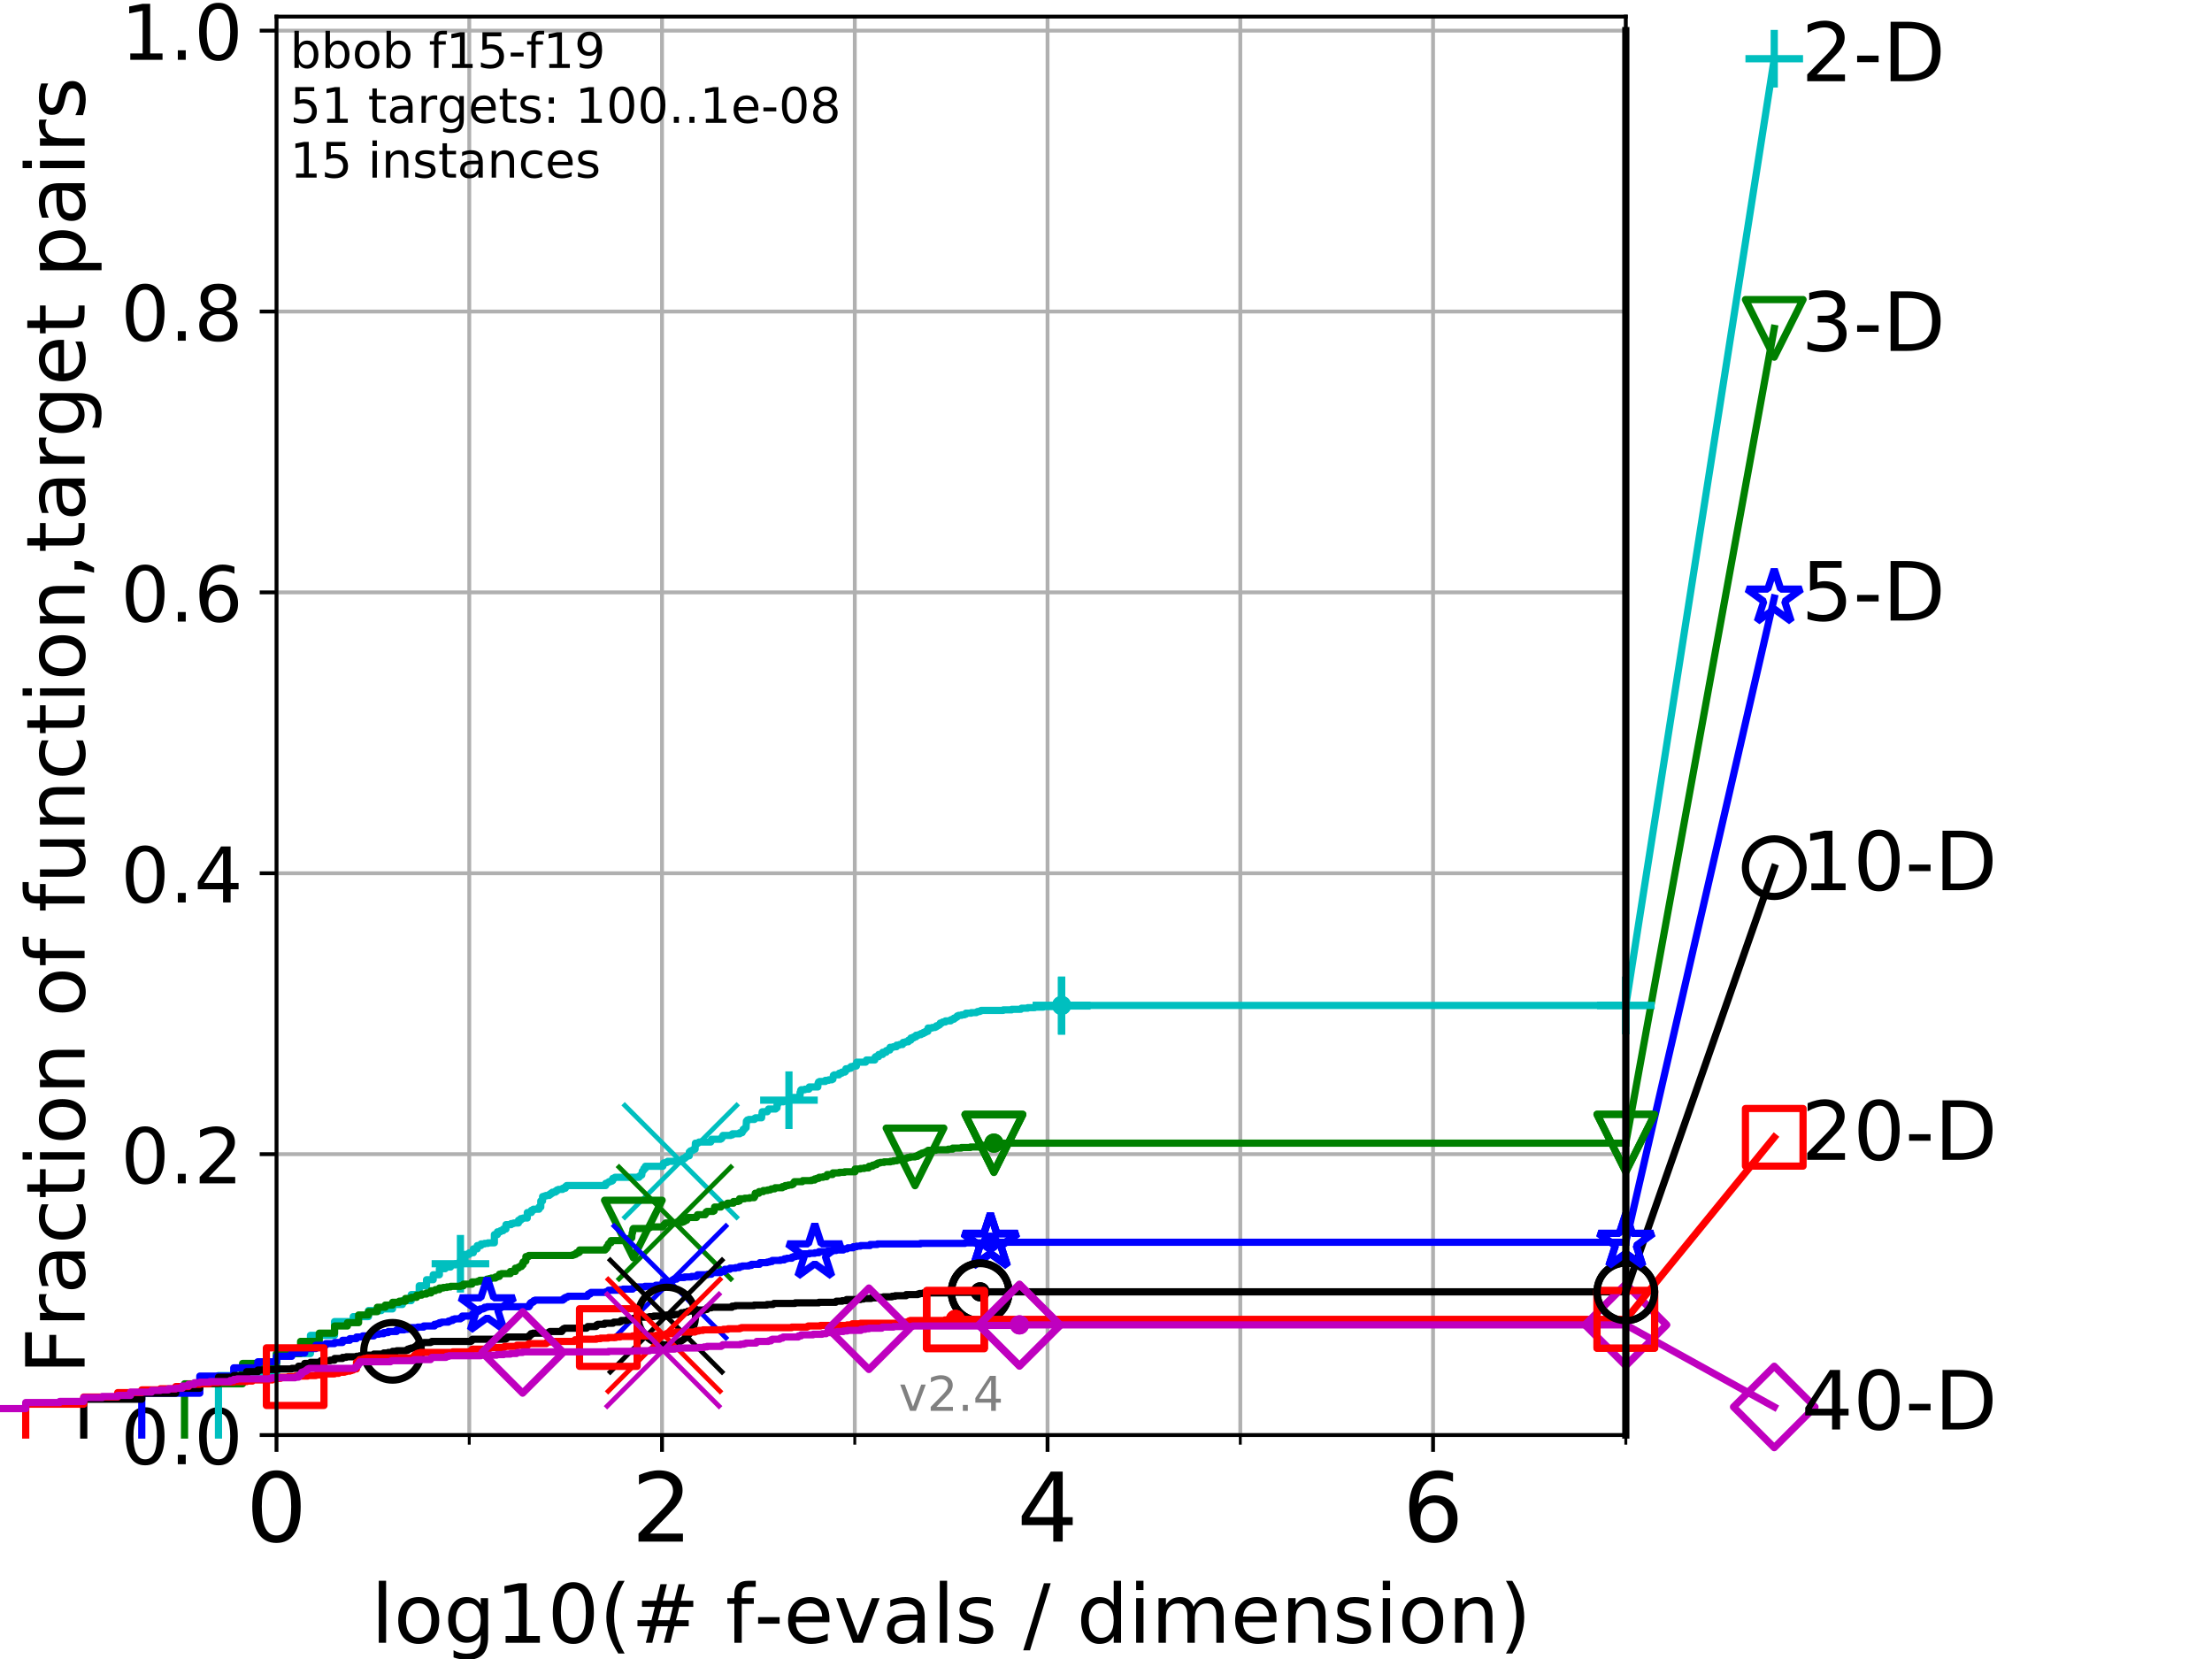 <?xml version="1.0" encoding="utf-8" standalone="no"?>
<!DOCTYPE svg PUBLIC "-//W3C//DTD SVG 1.1//EN"
  "http://www.w3.org/Graphics/SVG/1.1/DTD/svg11.dtd">
<!-- Created with matplotlib (https://matplotlib.org/) -->
<svg height="345.6pt" version="1.1" viewBox="0 0 460.8 345.6" width="460.8pt" xmlns="http://www.w3.org/2000/svg" xmlns:xlink="http://www.w3.org/1999/xlink">
 <defs>
  <style type="text/css">
*{stroke-linecap:butt;stroke-linejoin:round;}
  </style>
 </defs>
 <g id="figure_1">
  <g id="patch_1">
   <path d="M 0 345.6 
L 460.8 345.6 
L 460.8 0 
L 0 0 
z
" style="fill:#ffffff;"/>
  </g>
  <g id="axes_1">
   <g id="patch_2">
    <path d="M 57.6 298.944 
L 338.688 298.944 
L 338.688 3.456 
L 57.6 3.456 
z
" style="fill:#ffffff;"/>
   </g>
   <g id="matplotlib.axis_1">
    <g id="xtick_1">
     <g id="line2d_1">
      <path clip-path="url(#p6f3ef24e27)" d="M 57.6 298.944 
L 57.6 3.456 
" style="fill:none;stroke:#b0b0b0;stroke-linecap:square;stroke-width:0.8;"/>
     </g>
     <g id="line2d_2">
      <defs>
       <path d="M 0 0 
L 0 3.5 
" id="mac93530890" style="stroke:#000000;stroke-width:0.8;"/>
      </defs>
      <g>
       <use style="stroke:#000000;stroke-width:0.8;" x="57.6" xlink:href="#mac93530890" y="298.944"/>
      </g>
     </g>
     <g id="text_1">
      <!-- 0 -->
      <defs>
       <path d="M 31.781 66.406 
Q 24.172 66.406 20.328 58.906 
Q 16.5 51.422 16.5 36.375 
Q 16.5 21.391 20.328 13.891 
Q 24.172 6.391 31.781 6.391 
Q 39.453 6.391 43.281 13.891 
Q 47.125 21.391 47.125 36.375 
Q 47.125 51.422 43.281 58.906 
Q 39.453 66.406 31.781 66.406 
z
M 31.781 74.219 
Q 44.047 74.219 50.516 64.516 
Q 56.984 54.828 56.984 36.375 
Q 56.984 17.969 50.516 8.266 
Q 44.047 -1.422 31.781 -1.422 
Q 19.531 -1.422 13.062 8.266 
Q 6.594 17.969 6.594 36.375 
Q 6.594 54.828 13.062 64.516 
Q 19.531 74.219 31.781 74.219 
z
" id="DejaVuSans-48"/>
      </defs>
      <g transform="translate(51.237 321.141)scale(0.2 -0.2)">
       <use xlink:href="#DejaVuSans-48"/>
      </g>
     </g>
    </g>
    <g id="xtick_2">
     <g id="line2d_3">
      <path clip-path="url(#p6f3ef24e27)" d="M 137.911 298.944 
L 137.911 3.456 
" style="fill:none;stroke:#b0b0b0;stroke-linecap:square;stroke-width:0.8;"/>
     </g>
     <g id="line2d_4">
      <g>
       <use style="stroke:#000000;stroke-width:0.8;" x="137.911" xlink:href="#mac93530890" y="298.944"/>
      </g>
     </g>
     <g id="text_2">
      <!-- 2 -->
      <defs>
       <path d="M 19.188 8.297 
L 53.609 8.297 
L 53.609 0 
L 7.328 0 
L 7.328 8.297 
Q 12.938 14.109 22.625 23.891 
Q 32.328 33.688 34.812 36.531 
Q 39.547 41.844 41.422 45.531 
Q 43.312 49.219 43.312 52.781 
Q 43.312 58.594 39.234 62.25 
Q 35.156 65.922 28.609 65.922 
Q 23.969 65.922 18.812 64.312 
Q 13.672 62.703 7.812 59.422 
L 7.812 69.391 
Q 13.766 71.781 18.938 73 
Q 24.125 74.219 28.422 74.219 
Q 39.75 74.219 46.484 68.547 
Q 53.219 62.891 53.219 53.422 
Q 53.219 48.922 51.531 44.891 
Q 49.859 40.875 45.406 35.406 
Q 44.188 33.984 37.641 27.219 
Q 31.109 20.453 19.188 8.297 
z
" id="DejaVuSans-50"/>
      </defs>
      <g transform="translate(131.548 321.141)scale(0.2 -0.2)">
       <use xlink:href="#DejaVuSans-50"/>
      </g>
     </g>
    </g>
    <g id="xtick_3">
     <g id="line2d_5">
      <path clip-path="url(#p6f3ef24e27)" d="M 218.222 298.944 
L 218.222 3.456 
" style="fill:none;stroke:#b0b0b0;stroke-linecap:square;stroke-width:0.8;"/>
     </g>
     <g id="line2d_6">
      <g>
       <use style="stroke:#000000;stroke-width:0.8;" x="218.222" xlink:href="#mac93530890" y="298.944"/>
      </g>
     </g>
     <g id="text_3">
      <!-- 4 -->
      <defs>
       <path d="M 37.797 64.312 
L 12.891 25.391 
L 37.797 25.391 
z
M 35.203 72.906 
L 47.609 72.906 
L 47.609 25.391 
L 58.016 25.391 
L 58.016 17.188 
L 47.609 17.188 
L 47.609 0 
L 37.797 0 
L 37.797 17.188 
L 4.891 17.188 
L 4.891 26.703 
z
" id="DejaVuSans-52"/>
      </defs>
      <g transform="translate(211.859 321.141)scale(0.2 -0.2)">
       <use xlink:href="#DejaVuSans-52"/>
      </g>
     </g>
    </g>
    <g id="xtick_4">
     <g id="line2d_7">
      <path clip-path="url(#p6f3ef24e27)" d="M 298.533 298.944 
L 298.533 3.456 
" style="fill:none;stroke:#b0b0b0;stroke-linecap:square;stroke-width:0.8;"/>
     </g>
     <g id="line2d_8">
      <g>
       <use style="stroke:#000000;stroke-width:0.8;" x="298.533" xlink:href="#mac93530890" y="298.944"/>
      </g>
     </g>
     <g id="text_4">
      <!-- 6 -->
      <defs>
       <path d="M 33.016 40.375 
Q 26.375 40.375 22.484 35.828 
Q 18.609 31.297 18.609 23.391 
Q 18.609 15.531 22.484 10.953 
Q 26.375 6.391 33.016 6.391 
Q 39.656 6.391 43.531 10.953 
Q 47.406 15.531 47.406 23.391 
Q 47.406 31.297 43.531 35.828 
Q 39.656 40.375 33.016 40.375 
z
M 52.594 71.297 
L 52.594 62.312 
Q 48.875 64.062 45.094 64.984 
Q 41.312 65.922 37.594 65.922 
Q 27.828 65.922 22.672 59.328 
Q 17.531 52.734 16.797 39.406 
Q 19.672 43.656 24.016 45.922 
Q 28.375 48.188 33.594 48.188 
Q 44.578 48.188 50.953 41.516 
Q 57.328 34.859 57.328 23.391 
Q 57.328 12.156 50.688 5.359 
Q 44.047 -1.422 33.016 -1.422 
Q 20.359 -1.422 13.672 8.266 
Q 6.984 17.969 6.984 36.375 
Q 6.984 53.656 15.188 63.938 
Q 23.391 74.219 37.203 74.219 
Q 40.922 74.219 44.703 73.484 
Q 48.484 72.75 52.594 71.297 
z
" id="DejaVuSans-54"/>
      </defs>
      <g transform="translate(292.17 321.141)scale(0.2 -0.2)">
       <use xlink:href="#DejaVuSans-54"/>
      </g>
     </g>
    </g>
    <g id="xtick_5">
     <g id="line2d_9">
      <path clip-path="url(#p6f3ef24e27)" d="M 97.755 298.944 
L 97.755 3.456 
" style="fill:none;stroke:#b0b0b0;stroke-linecap:square;stroke-width:0.8;"/>
     </g>
     <g id="line2d_10">
      <defs>
       <path d="M 0 0 
L 0 2 
" id="mb4fde574cd" style="stroke:#000000;stroke-width:0.6;"/>
      </defs>
      <g>
       <use style="stroke:#000000;stroke-width:0.6;" x="97.755" xlink:href="#mb4fde574cd" y="298.944"/>
      </g>
     </g>
    </g>
    <g id="xtick_6">
     <g id="line2d_11">
      <path clip-path="url(#p6f3ef24e27)" d="M 178.066 298.944 
L 178.066 3.456 
" style="fill:none;stroke:#b0b0b0;stroke-linecap:square;stroke-width:0.8;"/>
     </g>
     <g id="line2d_12">
      <g>
       <use style="stroke:#000000;stroke-width:0.6;" x="178.066" xlink:href="#mb4fde574cd" y="298.944"/>
      </g>
     </g>
    </g>
    <g id="xtick_7">
     <g id="line2d_13">
      <path clip-path="url(#p6f3ef24e27)" d="M 258.377 298.944 
L 258.377 3.456 
" style="fill:none;stroke:#b0b0b0;stroke-linecap:square;stroke-width:0.8;"/>
     </g>
     <g id="line2d_14">
      <g>
       <use style="stroke:#000000;stroke-width:0.6;" x="258.377" xlink:href="#mb4fde574cd" y="298.944"/>
      </g>
     </g>
    </g>
    <g id="xtick_8">
     <g id="line2d_15">
      <path clip-path="url(#p6f3ef24e27)" d="M 338.688 298.944 
L 338.688 3.456 
" style="fill:none;stroke:#b0b0b0;stroke-linecap:square;stroke-width:0.8;"/>
     </g>
     <g id="line2d_16">
      <g>
       <use style="stroke:#000000;stroke-width:0.6;" x="338.688" xlink:href="#mb4fde574cd" y="298.944"/>
      </g>
     </g>
    </g>
    <g id="text_5">
     <!-- log10(# f-evals / dimension) -->
     <defs>
      <path d="M 9.422 75.984 
L 18.406 75.984 
L 18.406 0 
L 9.422 0 
z
" id="DejaVuSans-108"/>
      <path d="M 30.609 48.391 
Q 23.391 48.391 19.188 42.75 
Q 14.984 37.109 14.984 27.297 
Q 14.984 17.484 19.156 11.844 
Q 23.344 6.203 30.609 6.203 
Q 37.797 6.203 41.984 11.859 
Q 46.188 17.531 46.188 27.297 
Q 46.188 37.016 41.984 42.703 
Q 37.797 48.391 30.609 48.391 
z
M 30.609 56 
Q 42.328 56 49.016 48.375 
Q 55.719 40.766 55.719 27.297 
Q 55.719 13.875 49.016 6.219 
Q 42.328 -1.422 30.609 -1.422 
Q 18.844 -1.422 12.172 6.219 
Q 5.516 13.875 5.516 27.297 
Q 5.516 40.766 12.172 48.375 
Q 18.844 56 30.609 56 
z
" id="DejaVuSans-111"/>
      <path d="M 45.406 27.984 
Q 45.406 37.75 41.375 43.109 
Q 37.359 48.484 30.078 48.484 
Q 22.859 48.484 18.828 43.109 
Q 14.797 37.75 14.797 27.984 
Q 14.797 18.266 18.828 12.891 
Q 22.859 7.516 30.078 7.516 
Q 37.359 7.516 41.375 12.891 
Q 45.406 18.266 45.406 27.984 
z
M 54.391 6.781 
Q 54.391 -7.172 48.188 -13.984 
Q 42 -20.797 29.203 -20.797 
Q 24.469 -20.797 20.266 -20.094 
Q 16.062 -19.391 12.109 -17.922 
L 12.109 -9.188 
Q 16.062 -11.328 19.922 -12.344 
Q 23.781 -13.375 27.781 -13.375 
Q 36.625 -13.375 41.016 -8.766 
Q 45.406 -4.156 45.406 5.172 
L 45.406 9.625 
Q 42.625 4.781 38.281 2.391 
Q 33.938 0 27.875 0 
Q 17.828 0 11.672 7.656 
Q 5.516 15.328 5.516 27.984 
Q 5.516 40.672 11.672 48.328 
Q 17.828 56 27.875 56 
Q 33.938 56 38.281 53.609 
Q 42.625 51.219 45.406 46.391 
L 45.406 54.688 
L 54.391 54.688 
z
" id="DejaVuSans-103"/>
      <path d="M 12.406 8.297 
L 28.516 8.297 
L 28.516 63.922 
L 10.984 60.406 
L 10.984 69.391 
L 28.422 72.906 
L 38.281 72.906 
L 38.281 8.297 
L 54.391 8.297 
L 54.391 0 
L 12.406 0 
z
" id="DejaVuSans-49"/>
      <path d="M 31 75.875 
Q 24.469 64.656 21.281 53.656 
Q 18.109 42.672 18.109 31.391 
Q 18.109 20.125 21.312 9.062 
Q 24.516 -2 31 -13.188 
L 23.188 -13.188 
Q 15.875 -1.703 12.234 9.375 
Q 8.594 20.453 8.594 31.391 
Q 8.594 42.281 12.203 53.312 
Q 15.828 64.359 23.188 75.875 
z
" id="DejaVuSans-40"/>
      <path d="M 51.125 44 
L 36.922 44 
L 32.812 27.688 
L 47.125 27.688 
z
M 43.797 71.781 
L 38.719 51.516 
L 52.984 51.516 
L 58.109 71.781 
L 65.922 71.781 
L 60.891 51.516 
L 76.125 51.516 
L 76.125 44 
L 58.984 44 
L 54.984 27.688 
L 70.516 27.688 
L 70.516 20.219 
L 53.078 20.219 
L 48 0 
L 40.188 0 
L 45.219 20.219 
L 30.906 20.219 
L 25.875 0 
L 18.016 0 
L 23.094 20.219 
L 7.719 20.219 
L 7.719 27.688 
L 24.906 27.688 
L 29 44 
L 13.281 44 
L 13.281 51.516 
L 30.906 51.516 
L 35.891 71.781 
z
" id="DejaVuSans-35"/>
      <path id="DejaVuSans-32"/>
      <path d="M 37.109 75.984 
L 37.109 68.5 
L 28.516 68.5 
Q 23.688 68.5 21.797 66.547 
Q 19.922 64.594 19.922 59.516 
L 19.922 54.688 
L 34.719 54.688 
L 34.719 47.703 
L 19.922 47.703 
L 19.922 0 
L 10.891 0 
L 10.891 47.703 
L 2.297 47.703 
L 2.297 54.688 
L 10.891 54.688 
L 10.891 58.5 
Q 10.891 67.625 15.141 71.797 
Q 19.391 75.984 28.609 75.984 
z
" id="DejaVuSans-102"/>
      <path d="M 4.891 31.391 
L 31.203 31.391 
L 31.203 23.391 
L 4.891 23.391 
z
" id="DejaVuSans-45"/>
      <path d="M 56.203 29.594 
L 56.203 25.203 
L 14.891 25.203 
Q 15.484 15.922 20.484 11.062 
Q 25.484 6.203 34.422 6.203 
Q 39.594 6.203 44.453 7.469 
Q 49.312 8.734 54.109 11.281 
L 54.109 2.781 
Q 49.266 0.734 44.188 -0.344 
Q 39.109 -1.422 33.891 -1.422 
Q 20.797 -1.422 13.156 6.188 
Q 5.516 13.812 5.516 26.812 
Q 5.516 40.234 12.766 48.109 
Q 20.016 56 32.328 56 
Q 43.359 56 49.781 48.891 
Q 56.203 41.797 56.203 29.594 
z
M 47.219 32.234 
Q 47.125 39.594 43.094 43.984 
Q 39.062 48.391 32.422 48.391 
Q 24.906 48.391 20.391 44.141 
Q 15.875 39.891 15.188 32.172 
z
" id="DejaVuSans-101"/>
      <path d="M 2.984 54.688 
L 12.5 54.688 
L 29.594 8.797 
L 46.688 54.688 
L 56.203 54.688 
L 35.688 0 
L 23.484 0 
z
" id="DejaVuSans-118"/>
      <path d="M 34.281 27.484 
Q 23.391 27.484 19.188 25 
Q 14.984 22.516 14.984 16.5 
Q 14.984 11.719 18.141 8.906 
Q 21.297 6.109 26.703 6.109 
Q 34.188 6.109 38.703 11.406 
Q 43.219 16.703 43.219 25.484 
L 43.219 27.484 
z
M 52.203 31.203 
L 52.203 0 
L 43.219 0 
L 43.219 8.297 
Q 40.141 3.328 35.547 0.953 
Q 30.953 -1.422 24.312 -1.422 
Q 15.922 -1.422 10.953 3.297 
Q 6 8.016 6 15.922 
Q 6 25.141 12.172 29.828 
Q 18.359 34.516 30.609 34.516 
L 43.219 34.516 
L 43.219 35.406 
Q 43.219 41.609 39.141 45 
Q 35.062 48.391 27.688 48.391 
Q 23 48.391 18.547 47.266 
Q 14.109 46.141 10.016 43.891 
L 10.016 52.203 
Q 14.938 54.109 19.578 55.047 
Q 24.219 56 28.609 56 
Q 40.484 56 46.344 49.844 
Q 52.203 43.703 52.203 31.203 
z
" id="DejaVuSans-97"/>
      <path d="M 44.281 53.078 
L 44.281 44.578 
Q 40.484 46.531 36.375 47.5 
Q 32.281 48.484 27.875 48.484 
Q 21.188 48.484 17.844 46.438 
Q 14.5 44.391 14.5 40.281 
Q 14.5 37.156 16.891 35.375 
Q 19.281 33.594 26.516 31.984 
L 29.594 31.297 
Q 39.156 29.25 43.188 25.516 
Q 47.219 21.781 47.219 15.094 
Q 47.219 7.469 41.188 3.016 
Q 35.156 -1.422 24.609 -1.422 
Q 20.219 -1.422 15.453 -0.562 
Q 10.688 0.297 5.422 2 
L 5.422 11.281 
Q 10.406 8.688 15.234 7.391 
Q 20.062 6.109 24.812 6.109 
Q 31.156 6.109 34.562 8.281 
Q 37.984 10.453 37.984 14.406 
Q 37.984 18.062 35.516 20.016 
Q 33.062 21.969 24.703 23.781 
L 21.578 24.516 
Q 13.234 26.266 9.516 29.906 
Q 5.812 33.547 5.812 39.891 
Q 5.812 47.609 11.281 51.797 
Q 16.75 56 26.812 56 
Q 31.781 56 36.172 55.266 
Q 40.578 54.547 44.281 53.078 
z
" id="DejaVuSans-115"/>
      <path d="M 25.391 72.906 
L 33.688 72.906 
L 8.297 -9.281 
L 0 -9.281 
z
" id="DejaVuSans-47"/>
      <path d="M 45.406 46.391 
L 45.406 75.984 
L 54.391 75.984 
L 54.391 0 
L 45.406 0 
L 45.406 8.203 
Q 42.578 3.328 38.25 0.953 
Q 33.938 -1.422 27.875 -1.422 
Q 17.969 -1.422 11.734 6.484 
Q 5.516 14.406 5.516 27.297 
Q 5.516 40.188 11.734 48.094 
Q 17.969 56 27.875 56 
Q 33.938 56 38.25 53.625 
Q 42.578 51.266 45.406 46.391 
z
M 14.797 27.297 
Q 14.797 17.391 18.875 11.75 
Q 22.953 6.109 30.078 6.109 
Q 37.203 6.109 41.297 11.75 
Q 45.406 17.391 45.406 27.297 
Q 45.406 37.203 41.297 42.844 
Q 37.203 48.484 30.078 48.484 
Q 22.953 48.484 18.875 42.844 
Q 14.797 37.203 14.797 27.297 
z
" id="DejaVuSans-100"/>
      <path d="M 9.422 54.688 
L 18.406 54.688 
L 18.406 0 
L 9.422 0 
z
M 9.422 75.984 
L 18.406 75.984 
L 18.406 64.594 
L 9.422 64.594 
z
" id="DejaVuSans-105"/>
      <path d="M 52 44.188 
Q 55.375 50.25 60.062 53.125 
Q 64.75 56 71.094 56 
Q 79.641 56 84.281 50.016 
Q 88.922 44.047 88.922 33.016 
L 88.922 0 
L 79.891 0 
L 79.891 32.719 
Q 79.891 40.578 77.094 44.375 
Q 74.312 48.188 68.609 48.188 
Q 61.625 48.188 57.562 43.547 
Q 53.516 38.922 53.516 30.906 
L 53.516 0 
L 44.484 0 
L 44.484 32.719 
Q 44.484 40.625 41.703 44.406 
Q 38.922 48.188 33.109 48.188 
Q 26.219 48.188 22.156 43.531 
Q 18.109 38.875 18.109 30.906 
L 18.109 0 
L 9.078 0 
L 9.078 54.688 
L 18.109 54.688 
L 18.109 46.188 
Q 21.188 51.219 25.484 53.609 
Q 29.781 56 35.688 56 
Q 41.656 56 45.828 52.969 
Q 50 49.953 52 44.188 
z
" id="DejaVuSans-109"/>
      <path d="M 54.891 33.016 
L 54.891 0 
L 45.906 0 
L 45.906 32.719 
Q 45.906 40.484 42.875 44.328 
Q 39.844 48.188 33.797 48.188 
Q 26.516 48.188 22.312 43.547 
Q 18.109 38.922 18.109 30.906 
L 18.109 0 
L 9.078 0 
L 9.078 54.688 
L 18.109 54.688 
L 18.109 46.188 
Q 21.344 51.125 25.703 53.562 
Q 30.078 56 35.797 56 
Q 45.219 56 50.047 50.172 
Q 54.891 44.344 54.891 33.016 
z
" id="DejaVuSans-110"/>
      <path d="M 8.016 75.875 
L 15.828 75.875 
Q 23.141 64.359 26.781 53.312 
Q 30.422 42.281 30.422 31.391 
Q 30.422 20.453 26.781 9.375 
Q 23.141 -1.703 15.828 -13.188 
L 8.016 -13.188 
Q 14.5 -2 17.703 9.062 
Q 20.906 20.125 20.906 31.391 
Q 20.906 42.672 17.703 53.656 
Q 14.5 64.656 8.016 75.875 
z
" id="DejaVuSans-41"/>
     </defs>
     <g transform="translate(77.303 342.218)scale(0.17 -0.17)">
      <use xlink:href="#DejaVuSans-108"/>
      <use x="27.783" xlink:href="#DejaVuSans-111"/>
      <use x="88.965" xlink:href="#DejaVuSans-103"/>
      <use x="152.441" xlink:href="#DejaVuSans-49"/>
      <use x="216.064" xlink:href="#DejaVuSans-48"/>
      <use x="279.688" xlink:href="#DejaVuSans-40"/>
      <use x="318.701" xlink:href="#DejaVuSans-35"/>
      <use x="402.49" xlink:href="#DejaVuSans-32"/>
      <use x="434.277" xlink:href="#DejaVuSans-102"/>
      <use x="469.404" xlink:href="#DejaVuSans-45"/>
      <use x="505.488" xlink:href="#DejaVuSans-101"/>
      <use x="567.012" xlink:href="#DejaVuSans-118"/>
      <use x="626.191" xlink:href="#DejaVuSans-97"/>
      <use x="687.471" xlink:href="#DejaVuSans-108"/>
      <use x="715.254" xlink:href="#DejaVuSans-115"/>
      <use x="767.354" xlink:href="#DejaVuSans-32"/>
      <use x="799.141" xlink:href="#DejaVuSans-47"/>
      <use x="832.832" xlink:href="#DejaVuSans-32"/>
      <use x="864.619" xlink:href="#DejaVuSans-100"/>
      <use x="928.096" xlink:href="#DejaVuSans-105"/>
      <use x="955.879" xlink:href="#DejaVuSans-109"/>
      <use x="1053.291" xlink:href="#DejaVuSans-101"/>
      <use x="1114.814" xlink:href="#DejaVuSans-110"/>
      <use x="1178.193" xlink:href="#DejaVuSans-115"/>
      <use x="1230.293" xlink:href="#DejaVuSans-105"/>
      <use x="1258.076" xlink:href="#DejaVuSans-111"/>
      <use x="1319.258" xlink:href="#DejaVuSans-110"/>
      <use x="1382.637" xlink:href="#DejaVuSans-41"/>
     </g>
    </g>
   </g>
   <g id="matplotlib.axis_2">
    <g id="ytick_1">
     <g id="line2d_17">
      <path clip-path="url(#p6f3ef24e27)" d="M 57.6 298.944 
L 338.688 298.944 
" style="fill:none;stroke:#b0b0b0;stroke-linecap:square;stroke-width:0.8;"/>
     </g>
     <g id="line2d_18">
      <defs>
       <path d="M 0 0 
L -3.5 0 
" id="mac98aab5bf" style="stroke:#000000;stroke-width:0.8;"/>
      </defs>
      <g>
       <use style="stroke:#000000;stroke-width:0.8;" x="57.6" xlink:href="#mac98aab5bf" y="298.944"/>
      </g>
     </g>
     <g id="text_6">
      <!-- 0.0 -->
      <defs>
       <path d="M 10.688 12.406 
L 21 12.406 
L 21 0 
L 10.688 0 
z
" id="DejaVuSans-46"/>
      </defs>
      <g transform="translate(25.155 305.023)scale(0.16 -0.16)">
       <use xlink:href="#DejaVuSans-48"/>
       <use x="63.623" xlink:href="#DejaVuSans-46"/>
       <use x="95.41" xlink:href="#DejaVuSans-48"/>
      </g>
     </g>
    </g>
    <g id="ytick_2">
     <g id="line2d_19">
      <path clip-path="url(#p6f3ef24e27)" d="M 57.6 240.432 
L 338.688 240.432 
" style="fill:none;stroke:#b0b0b0;stroke-linecap:square;stroke-width:0.8;"/>
     </g>
     <g id="line2d_20">
      <g>
       <use style="stroke:#000000;stroke-width:0.8;" x="57.6" xlink:href="#mac98aab5bf" y="240.432"/>
      </g>
     </g>
     <g id="text_7">
      <!-- 0.2 -->
      <g transform="translate(25.155 246.51)scale(0.16 -0.16)">
       <use xlink:href="#DejaVuSans-48"/>
       <use x="63.623" xlink:href="#DejaVuSans-46"/>
       <use x="95.41" xlink:href="#DejaVuSans-50"/>
      </g>
     </g>
    </g>
    <g id="ytick_3">
     <g id="line2d_21">
      <path clip-path="url(#p6f3ef24e27)" d="M 57.6 181.919 
L 338.688 181.919 
" style="fill:none;stroke:#b0b0b0;stroke-linecap:square;stroke-width:0.8;"/>
     </g>
     <g id="line2d_22">
      <g>
       <use style="stroke:#000000;stroke-width:0.8;" x="57.6" xlink:href="#mac98aab5bf" y="181.919"/>
      </g>
     </g>
     <g id="text_8">
      <!-- 0.4 -->
      <g transform="translate(25.155 187.998)scale(0.16 -0.16)">
       <use xlink:href="#DejaVuSans-48"/>
       <use x="63.623" xlink:href="#DejaVuSans-46"/>
       <use x="95.41" xlink:href="#DejaVuSans-52"/>
      </g>
     </g>
    </g>
    <g id="ytick_4">
     <g id="line2d_23">
      <path clip-path="url(#p6f3ef24e27)" d="M 57.6 123.407 
L 338.688 123.407 
" style="fill:none;stroke:#b0b0b0;stroke-linecap:square;stroke-width:0.8;"/>
     </g>
     <g id="line2d_24">
      <g>
       <use style="stroke:#000000;stroke-width:0.8;" x="57.6" xlink:href="#mac98aab5bf" y="123.407"/>
      </g>
     </g>
     <g id="text_9">
      <!-- 0.6 -->
      <g transform="translate(25.155 129.485)scale(0.16 -0.16)">
       <use xlink:href="#DejaVuSans-48"/>
       <use x="63.623" xlink:href="#DejaVuSans-46"/>
       <use x="95.41" xlink:href="#DejaVuSans-54"/>
      </g>
     </g>
    </g>
    <g id="ytick_5">
     <g id="line2d_25">
      <path clip-path="url(#p6f3ef24e27)" d="M 57.6 64.894 
L 338.688 64.894 
" style="fill:none;stroke:#b0b0b0;stroke-linecap:square;stroke-width:0.8;"/>
     </g>
     <g id="line2d_26">
      <g>
       <use style="stroke:#000000;stroke-width:0.8;" x="57.6" xlink:href="#mac98aab5bf" y="64.894"/>
      </g>
     </g>
     <g id="text_10">
      <!-- 0.8 -->
      <defs>
       <path d="M 31.781 34.625 
Q 24.75 34.625 20.719 30.859 
Q 16.703 27.094 16.703 20.516 
Q 16.703 13.922 20.719 10.156 
Q 24.75 6.391 31.781 6.391 
Q 38.812 6.391 42.859 10.172 
Q 46.922 13.969 46.922 20.516 
Q 46.922 27.094 42.891 30.859 
Q 38.875 34.625 31.781 34.625 
z
M 21.922 38.812 
Q 15.578 40.375 12.031 44.719 
Q 8.5 49.078 8.5 55.328 
Q 8.5 64.062 14.719 69.141 
Q 20.953 74.219 31.781 74.219 
Q 42.672 74.219 48.875 69.141 
Q 55.078 64.062 55.078 55.328 
Q 55.078 49.078 51.531 44.719 
Q 48 40.375 41.703 38.812 
Q 48.828 37.156 52.797 32.312 
Q 56.781 27.484 56.781 20.516 
Q 56.781 9.906 50.312 4.234 
Q 43.844 -1.422 31.781 -1.422 
Q 19.734 -1.422 13.25 4.234 
Q 6.781 9.906 6.781 20.516 
Q 6.781 27.484 10.781 32.312 
Q 14.797 37.156 21.922 38.812 
z
M 18.312 54.391 
Q 18.312 48.734 21.844 45.562 
Q 25.391 42.391 31.781 42.391 
Q 38.141 42.391 41.719 45.562 
Q 45.312 48.734 45.312 54.391 
Q 45.312 60.062 41.719 63.234 
Q 38.141 66.406 31.781 66.406 
Q 25.391 66.406 21.844 63.234 
Q 18.312 60.062 18.312 54.391 
z
" id="DejaVuSans-56"/>
      </defs>
      <g transform="translate(25.155 70.973)scale(0.16 -0.16)">
       <use xlink:href="#DejaVuSans-48"/>
       <use x="63.623" xlink:href="#DejaVuSans-46"/>
       <use x="95.41" xlink:href="#DejaVuSans-56"/>
      </g>
     </g>
    </g>
    <g id="ytick_6">
     <g id="line2d_27">
      <path clip-path="url(#p6f3ef24e27)" d="M 57.6 6.382 
L 338.688 6.382 
" style="fill:none;stroke:#b0b0b0;stroke-linecap:square;stroke-width:0.8;"/>
     </g>
     <g id="line2d_28">
      <g>
       <use style="stroke:#000000;stroke-width:0.8;" x="57.6" xlink:href="#mac98aab5bf" y="6.382"/>
      </g>
     </g>
     <g id="text_11">
      <!-- 1.0 -->
      <g transform="translate(25.155 12.46)scale(0.16 -0.16)">
       <use xlink:href="#DejaVuSans-49"/>
       <use x="63.623" xlink:href="#DejaVuSans-46"/>
       <use x="95.41" xlink:href="#DejaVuSans-48"/>
      </g>
     </g>
    </g>
    <g id="text_12">
     <!-- Fraction of function,target pairs -->
     <defs>
      <path d="M 9.812 72.906 
L 51.703 72.906 
L 51.703 64.594 
L 19.672 64.594 
L 19.672 43.109 
L 48.578 43.109 
L 48.578 34.812 
L 19.672 34.812 
L 19.672 0 
L 9.812 0 
z
" id="DejaVuSans-70"/>
      <path d="M 41.109 46.297 
Q 39.594 47.172 37.812 47.578 
Q 36.031 48 33.891 48 
Q 26.266 48 22.188 43.047 
Q 18.109 38.094 18.109 28.812 
L 18.109 0 
L 9.078 0 
L 9.078 54.688 
L 18.109 54.688 
L 18.109 46.188 
Q 20.953 51.172 25.484 53.578 
Q 30.031 56 36.531 56 
Q 37.453 56 38.578 55.875 
Q 39.703 55.766 41.062 55.516 
z
" id="DejaVuSans-114"/>
      <path d="M 48.781 52.594 
L 48.781 44.188 
Q 44.969 46.297 41.141 47.344 
Q 37.312 48.391 33.406 48.391 
Q 24.656 48.391 19.812 42.844 
Q 14.984 37.312 14.984 27.297 
Q 14.984 17.281 19.812 11.734 
Q 24.656 6.203 33.406 6.203 
Q 37.312 6.203 41.141 7.25 
Q 44.969 8.297 48.781 10.406 
L 48.781 2.094 
Q 45.016 0.344 40.984 -0.531 
Q 36.969 -1.422 32.422 -1.422 
Q 20.062 -1.422 12.781 6.344 
Q 5.516 14.109 5.516 27.297 
Q 5.516 40.672 12.859 48.328 
Q 20.219 56 33.016 56 
Q 37.156 56 41.109 55.141 
Q 45.062 54.297 48.781 52.594 
z
" id="DejaVuSans-99"/>
      <path d="M 18.312 70.219 
L 18.312 54.688 
L 36.812 54.688 
L 36.812 47.703 
L 18.312 47.703 
L 18.312 18.016 
Q 18.312 11.328 20.141 9.422 
Q 21.969 7.516 27.594 7.516 
L 36.812 7.516 
L 36.812 0 
L 27.594 0 
Q 17.188 0 13.234 3.875 
Q 9.281 7.766 9.281 18.016 
L 9.281 47.703 
L 2.688 47.703 
L 2.688 54.688 
L 9.281 54.688 
L 9.281 70.219 
z
" id="DejaVuSans-116"/>
      <path d="M 8.5 21.578 
L 8.5 54.688 
L 17.484 54.688 
L 17.484 21.922 
Q 17.484 14.156 20.5 10.266 
Q 23.531 6.391 29.594 6.391 
Q 36.859 6.391 41.078 11.031 
Q 45.312 15.672 45.312 23.688 
L 45.312 54.688 
L 54.297 54.688 
L 54.297 0 
L 45.312 0 
L 45.312 8.406 
Q 42.047 3.422 37.719 1 
Q 33.406 -1.422 27.688 -1.422 
Q 18.266 -1.422 13.375 4.438 
Q 8.5 10.297 8.5 21.578 
z
M 31.109 56 
z
" id="DejaVuSans-117"/>
      <path d="M 11.719 12.406 
L 22.016 12.406 
L 22.016 4 
L 14.016 -11.625 
L 7.719 -11.625 
L 11.719 4 
z
" id="DejaVuSans-44"/>
      <path d="M 18.109 8.203 
L 18.109 -20.797 
L 9.078 -20.797 
L 9.078 54.688 
L 18.109 54.688 
L 18.109 46.391 
Q 20.953 51.266 25.266 53.625 
Q 29.594 56 35.594 56 
Q 45.562 56 51.781 48.094 
Q 58.016 40.188 58.016 27.297 
Q 58.016 14.406 51.781 6.484 
Q 45.562 -1.422 35.594 -1.422 
Q 29.594 -1.422 25.266 0.953 
Q 20.953 3.328 18.109 8.203 
z
M 48.688 27.297 
Q 48.688 37.203 44.609 42.844 
Q 40.531 48.484 33.406 48.484 
Q 26.266 48.484 22.188 42.844 
Q 18.109 37.203 18.109 27.297 
Q 18.109 17.391 22.188 11.75 
Q 26.266 6.109 33.406 6.109 
Q 40.531 6.109 44.609 11.75 
Q 48.688 17.391 48.688 27.297 
z
" id="DejaVuSans-112"/>
     </defs>
     <g transform="translate(17.62 286.339)rotate(-90)scale(0.17 -0.17)">
      <use xlink:href="#DejaVuSans-70"/>
      <use x="57.41" xlink:href="#DejaVuSans-114"/>
      <use x="98.523" xlink:href="#DejaVuSans-97"/>
      <use x="159.803" xlink:href="#DejaVuSans-99"/>
      <use x="214.783" xlink:href="#DejaVuSans-116"/>
      <use x="253.992" xlink:href="#DejaVuSans-105"/>
      <use x="281.775" xlink:href="#DejaVuSans-111"/>
      <use x="342.957" xlink:href="#DejaVuSans-110"/>
      <use x="406.336" xlink:href="#DejaVuSans-32"/>
      <use x="438.123" xlink:href="#DejaVuSans-111"/>
      <use x="499.305" xlink:href="#DejaVuSans-102"/>
      <use x="534.51" xlink:href="#DejaVuSans-32"/>
      <use x="566.297" xlink:href="#DejaVuSans-102"/>
      <use x="601.502" xlink:href="#DejaVuSans-117"/>
      <use x="664.881" xlink:href="#DejaVuSans-110"/>
      <use x="728.26" xlink:href="#DejaVuSans-99"/>
      <use x="783.24" xlink:href="#DejaVuSans-116"/>
      <use x="822.449" xlink:href="#DejaVuSans-105"/>
      <use x="850.232" xlink:href="#DejaVuSans-111"/>
      <use x="911.414" xlink:href="#DejaVuSans-110"/>
      <use x="974.793" xlink:href="#DejaVuSans-44"/>
      <use x="1006.58" xlink:href="#DejaVuSans-116"/>
      <use x="1045.789" xlink:href="#DejaVuSans-97"/>
      <use x="1107.068" xlink:href="#DejaVuSans-114"/>
      <use x="1148.166" xlink:href="#DejaVuSans-103"/>
      <use x="1211.643" xlink:href="#DejaVuSans-101"/>
      <use x="1273.166" xlink:href="#DejaVuSans-116"/>
      <use x="1312.375" xlink:href="#DejaVuSans-32"/>
      <use x="1344.162" xlink:href="#DejaVuSans-112"/>
      <use x="1407.639" xlink:href="#DejaVuSans-97"/>
      <use x="1468.918" xlink:href="#DejaVuSans-105"/>
      <use x="1496.701" xlink:href="#DejaVuSans-114"/>
      <use x="1537.814" xlink:href="#DejaVuSans-115"/>
     </g>
    </g>
   </g>
   <g id="line2d_29">
    <defs>
     <path d="M 0 1.5 
C 0.398 1.5 0.779 1.342 1.061 1.061 
C 1.342 0.779 1.5 0.398 1.5 0 
C 1.5 -0.398 1.342 -0.779 1.061 -1.061 
C 0.779 -1.342 0.398 -1.5 0 -1.5 
C -0.398 -1.5 -0.779 -1.342 -1.061 -1.061 
C -1.342 -0.779 -1.5 -0.398 -1.5 0 
C -1.5 0.398 -1.342 0.779 -1.061 1.061 
C -0.779 1.342 -0.398 1.5 0 1.5 
z
" id="m0053394776" style="stroke:#00bfbf;"/>
    </defs>
    <g>
     <use style="fill:#00bfbf;stroke:#00bfbf;" x="221.153" xlink:href="#m0053394776" y="209.454"/>
     <use style="fill:#00bfbf;stroke:#00bfbf;" x="221.153" xlink:href="#m0053394776" y="209.454"/>
    </g>
   </g>
   <g id="line2d_30">
    <path d="M 45.512 298.944 
L 45.512 286.553 
L 57.6 286.553 
L 57.6 281.964 
L 64.671 281.964 
L 64.671 278.178 
L 69.688 278.178 
L 69.688 275.31 
L 73.579 275.31 
L 73.579 274.277 
L 76.759 274.277 
L 76.759 273.015 
L 79.447 273.015 
L 79.447 272.671 
L 81.776 272.671 
L 81.776 271.753 
L 83.83 271.753 
L 83.83 270.95 
L 85.667 270.95 
L 85.667 269.688 
L 87.33 269.688 
L 87.33 267.852 
L 88.847 267.852 
L 88.847 266.59 
L 90.243 266.59 
L 90.243 265.557 
L 91.535 265.557 
L 91.535 264.295 
L 92.738 264.295 
L 92.738 263.951 
L 93.864 263.951 
L 93.864 263.492 
L 94.921 263.492 
L 94.921 263.263 
L 95.918 263.263 
L 95.918 262.574 
L 96.861 262.574 
L 96.861 261.312 
L 97.755 261.312 
L 97.755 260.968 
L 98.606 260.968 
L 98.606 260.165 
L 99.418 260.165 
L 99.418 259.477 
L 100.193 259.477 
L 100.193 259.133 
L 100.935 259.133 
L 100.935 259.018 
L 101.647 259.018 
L 101.647 258.903 
L 102.989 258.903 
L 102.989 257.182 
L 103.623 257.182 
L 103.623 256.609 
L 104.235 256.609 
L 104.235 256.379 
L 104.826 256.379 
L 104.826 256.035 
L 105.398 256.035 
L 105.398 255.117 
L 106.489 255.117 
L 106.489 254.888 
L 107.009 254.888 
L 107.009 254.773 
L 108.006 254.773 
L 108.006 254.199 
L 108.484 254.199 
L 108.484 253.855 
L 108.949 253.855 
L 108.949 253.74 
L 109.843 253.74 
L 109.843 252.593 
L 110.694 252.593 
L 110.694 252.134 
L 111.105 252.134 
L 111.105 251.905 
L 112.281 251.905 
L 112.281 251.446 
L 112.656 251.446 
L 112.656 250.184 
L 113.023 250.184 
L 113.023 249.266 
L 113.383 249.266 
L 113.383 249.151 
L 113.735 249.151 
L 113.735 249.036 
L 114.419 249.036 
L 114.419 248.807 
L 114.751 248.807 
L 114.751 248.577 
L 115.077 248.577 
L 115.077 248.348 
L 115.711 248.348 
L 115.711 248.118 
L 116.02 248.118 
L 116.02 247.889 
L 116.323 247.889 
L 116.323 247.774 
L 117.203 247.774 
L 117.203 247.545 
L 117.765 247.545 
L 117.765 247.201 
L 118.04 247.201 
L 118.04 246.971 
L 126.168 246.971 
L 126.168 246.512 
L 126.507 246.512 
L 126.507 246.398 
L 126.674 246.398 
L 126.674 246.283 
L 126.839 246.283 
L 126.839 246.168 
L 127.165 246.168 
L 127.165 246.053 
L 127.485 246.053 
L 127.485 245.939 
L 127.643 245.939 
L 127.643 245.48 
L 127.954 245.48 
L 127.954 245.365 
L 128.108 245.365 
L 128.108 245.25 
L 133.125 245.25 
L 133.125 245.021 
L 133.353 245.021 
L 133.353 244.906 
L 133.466 244.906 
L 133.466 244.791 
L 133.689 244.791 
L 133.8 243.988 
L 133.91 243.988 
L 134.019 243.759 
L 134.128 243.759 
L 134.128 243.415 
L 134.45 243.415 
L 134.45 242.956 
L 138.084 242.956 
L 138.171 242.382 
L 138.256 242.382 
L 138.256 242.267 
L 138.678 242.267 
L 138.678 242.152 
L 139.009 242.152 
L 139.091 241.923 
L 141.941 241.923 
L 141.941 241.808 
L 142.079 241.808 
L 142.148 241.579 
L 142.216 241.579 
L 142.216 241.349 
L 142.62 241.349 
L 142.686 241.12 
L 142.884 241.12 
L 142.95 240.89 
L 143.209 240.89 
L 143.209 240.776 
L 143.591 240.776 
L 143.591 239.973 
L 143.779 239.973 
L 143.841 239.743 
L 144.148 239.743 
L 144.148 239.628 
L 144.391 239.628 
L 144.391 239.514 
L 144.511 239.514 
L 144.511 239.399 
L 144.807 239.399 
L 144.865 238.137 
L 145.441 238.137 
L 145.441 238.022 
L 145.61 238.022 
L 145.61 237.907 
L 148.064 237.907 
L 148.161 237.678 
L 148.21 237.678 
L 148.21 237.334 
L 150.086 237.334 
L 150.086 237.219 
L 150.301 237.219 
L 150.301 236.99 
L 150.472 236.99 
L 150.514 236.645 
L 150.599 236.645 
L 150.599 236.531 
L 152.207 236.531 
L 152.207 236.416 
L 152.587 236.416 
L 152.587 236.187 
L 154.098 236.187 
L 154.098 235.957 
L 154.608 235.957 
L 154.708 235.613 
L 154.807 235.613 
L 154.807 235.269 
L 155.103 235.269 
L 155.103 235.039 
L 155.232 235.039 
L 155.232 234.924 
L 155.425 234.924 
L 155.489 233.548 
L 155.647 233.548 
L 155.679 233.318 
L 155.991 233.318 
L 155.991 233.204 
L 157.157 233.204 
L 157.186 232.974 
L 157.387 232.974 
L 157.387 232.859 
L 158.653 232.859 
L 158.758 231.712 
L 158.785 231.712 
L 158.785 231.597 
L 159.833 231.597 
L 159.833 231.368 
L 159.981 231.368 
L 160.079 231.138 
L 160.103 231.138 
L 160.103 231.024 
L 161.578 231.024 
L 161.668 230.794 
L 161.867 230.794 
L 161.867 230.106 
L 162.021 230.106 
L 162.043 229.532 
L 163.185 229.532 
L 163.185 229.417 
L 164.18 229.417 
L 164.276 229.188 
L 164.353 229.188 
L 164.353 228.844 
L 165.139 228.844 
L 165.248 228.614 
L 166.443 228.614 
L 166.511 228.27 
L 166.662 228.27 
L 166.662 227.582 
L 166.779 227.582 
L 166.796 227.123 
L 166.895 227.123 
L 166.895 227.008 
L 167.688 227.008 
L 167.688 226.893 
L 168.521 226.893 
L 168.582 226.434 
L 170.365 226.434 
L 170.419 225.631 
L 170.513 225.631 
L 170.513 225.402 
L 170.741 225.402 
L 170.741 225.287 
L 171.933 225.287 
L 171.933 225.058 
L 172.626 225.058 
L 172.626 224.943 
L 173.292 224.943 
L 173.292 224.828 
L 173.508 224.828 
L 173.599 224.025 
L 173.778 224.025 
L 173.778 223.91 
L 174.785 223.91 
L 174.827 223.566 
L 175.375 223.566 
L 175.375 223.337 
L 176.014 223.337 
L 176.014 223.222 
L 176.132 223.222 
L 176.209 222.648 
L 176.81 222.648 
L 176.81 222.534 
L 177.245 222.534 
L 177.272 222.189 
L 177.75 222.189 
L 177.75 222.075 
L 178.412 222.075 
L 178.471 221.272 
L 180.328 221.272 
L 180.428 220.927 
L 180.488 220.927 
L 180.488 220.813 
L 182.235 220.813 
L 182.289 220.239 
L 182.399 220.239 
L 182.399 220.124 
L 183.046 220.124 
L 183.046 219.665 
L 183.872 219.665 
L 183.872 219.206 
L 184.612 219.206 
L 184.612 218.862 
L 184.927 218.862 
L 184.927 218.747 
L 185.368 218.747 
L 185.414 218.174 
L 186.049 218.174 
L 186.049 218.059 
L 186.747 218.059 
L 186.778 217.715 
L 187.356 217.715 
L 187.356 217.6 
L 188.024 217.6 
L 188.024 217.256 
L 188.142 217.256 
L 188.142 217.141 
L 188.61 217.141 
L 188.61 217.027 
L 189.214 217.027 
L 189.251 216.682 
L 189.744 216.682 
L 189.762 216.223 
L 190.328 216.223 
L 190.328 215.994 
L 190.826 215.994 
L 190.842 215.65 
L 191.375 215.65 
L 191.375 215.535 
L 191.86 215.535 
L 191.86 215.306 
L 192.363 215.306 
L 192.363 215.076 
L 192.806 215.076 
L 192.821 214.847 
L 193.297 214.847 
L 193.327 214.158 
L 194.185 214.158 
L 194.185 214.044 
L 194.777 214.044 
L 194.777 213.929 
L 195.029 213.929 
L 195.055 213.699 
L 195.41 213.699 
L 195.41 213.585 
L 195.593 213.585 
L 195.593 213.47 
L 195.793 213.47 
L 195.856 213.126 
L 196.211 213.126 
L 196.211 213.011 
L 196.374 213.011 
L 196.374 212.896 
L 196.953 212.896 
L 196.965 212.667 
L 198.048 212.667 
L 198.048 212.437 
L 198.381 212.437 
L 198.381 212.323 
L 198.728 212.323 
L 198.728 212.093 
L 199.048 212.093 
L 199.048 211.978 
L 199.186 211.978 
L 199.186 211.864 
L 199.4 211.864 
L 199.403 211.634 
L 199.68 211.634 
L 199.68 211.519 
L 200.31 211.519 
L 200.31 211.405 
L 200.899 211.405 
L 200.899 211.29 
L 201.21 211.29 
L 201.21 211.061 
L 202.329 211.061 
L 202.329 210.946 
L 203.398 210.946 
L 203.398 210.831 
L 203.619 210.831 
L 203.619 210.716 
L 204.123 210.716 
L 204.123 210.602 
L 204.374 210.602 
L 204.374 210.487 
L 209.005 210.487 
L 209.005 210.372 
L 210.763 210.372 
L 210.763 210.257 
L 212.662 210.257 
L 212.662 210.143 
L 212.801 210.143 
L 212.801 210.028 
L 214.1 210.028 
L 214.1 209.913 
L 215.552 209.913 
L 215.552 209.799 
L 217.364 209.799 
L 217.364 209.684 
L 220.011 209.684 
L 220.011 209.569 
L 221.153 209.569 
L 221.153 209.454 
L 338.688 209.454 
L 338.688 209.454 
" style="fill:none;stroke:#00bfbf;stroke-linecap:square;stroke-width:1.5;"/>
   </g>
   <g id="line2d_31">
    <defs>
     <path d="M -6 0 
L 6 0 
M 0 6 
L 0 -6 
" id="ma84444ceca" style="stroke:#00bfbf;stroke-width:1.5;"/>
    </defs>
    <g>
     <use style="fill-opacity:0;stroke:#00bfbf;stroke-width:1.5;" x="95.918" xlink:href="#ma84444ceca" y="263.263"/>
     <use style="fill-opacity:0;stroke:#00bfbf;stroke-width:1.5;" x="164.353" xlink:href="#ma84444ceca" y="229.188"/>
     <use style="fill-opacity:0;stroke:#00bfbf;stroke-width:1.5;" x="221.153" xlink:href="#ma84444ceca" y="209.569"/>
     <use style="fill-opacity:0;stroke:#00bfbf;stroke-width:1.5;" x="221.153" xlink:href="#ma84444ceca" y="209.454"/>
     <use style="fill-opacity:0;stroke:#00bfbf;stroke-width:1.5;" x="221.153" xlink:href="#ma84444ceca" y="209.454"/>
     <use style="fill-opacity:0;stroke:#00bfbf;stroke-width:1.5;" x="338.688" xlink:href="#ma84444ceca" y="209.454"/>
    </g>
   </g>
   <g id="line2d_32">
    <path style="fill:none;stroke:#00bfbf;stroke-linecap:square;stroke-width:1.5;"/>
    <g/>
   </g>
   <g id="line2d_33">
    <path clip-path="url(#p6f3ef24e27)" d="M 141.802 241.923 
" style="fill:none;stroke:#00bfbf;stroke-linecap:square;stroke-width:1.5;"/>
    <defs>
     <path d="M -12 12 
L 12 -12 
M -12 -12 
L 12 12 
" id="m63c1c62e96" style="stroke:#00bfbf;"/>
    </defs>
    <g clip-path="url(#p6f3ef24e27)">
     <use style="fill:#00bfbf;stroke:#00bfbf;" x="141.802" xlink:href="#m63c1c62e96" y="241.923"/>
    </g>
   </g>
   <g id="line2d_34">
    <defs>
     <path d="M 0 1.5 
C 0.398 1.5 0.779 1.342 1.061 1.061 
C 1.342 0.779 1.5 0.398 1.5 0 
C 1.5 -0.398 1.342 -0.779 1.061 -1.061 
C 0.779 -1.342 0.398 -1.5 0 -1.5 
C -0.398 -1.5 -0.779 -1.342 -1.061 -1.061 
C -1.342 -0.779 -1.5 -0.398 -1.5 0 
C -1.5 0.398 -1.342 0.779 -1.061 1.061 
C -0.779 1.342 -0.398 1.5 0 1.5 
z
" id="m55b6256582" style="stroke:#008000;"/>
    </defs>
    <g>
     <use style="fill:#008000;stroke:#008000;" x="207.048" xlink:href="#m55b6256582" y="238.137"/>
     <use style="fill:#008000;stroke:#008000;" x="207.048" xlink:href="#m55b6256582" y="238.137"/>
    </g>
   </g>
   <g id="line2d_35">
    <path d="M 38.441 298.944 
L 38.441 288.274 
L 50.529 288.274 
L 50.529 284.029 
L 57.6 284.029 
L 57.6 281.964 
L 62.617 281.964 
L 62.617 279.44 
L 66.508 279.44 
L 66.508 277.719 
L 69.688 277.719 
L 69.688 276.227 
L 72.376 276.227 
L 72.376 275.539 
L 74.705 275.539 
L 74.705 273.933 
L 76.759 273.933 
L 76.759 273.244 
L 78.596 273.244 
L 78.596 272.327 
L 80.259 272.327 
L 80.259 271.868 
L 81.776 271.868 
L 81.776 271.294 
L 83.172 271.294 
L 83.172 271.065 
L 84.464 271.065 
L 84.464 270.491 
L 85.667 270.491 
L 85.667 270.261 
L 86.793 270.261 
L 86.793 269.802 
L 87.85 269.802 
L 87.85 269.573 
L 88.847 269.573 
L 88.847 269.344 
L 89.79 269.344 
L 89.79 268.885 
L 90.684 268.885 
L 90.684 268.655 
L 91.535 268.655 
L 91.535 268.311 
L 92.347 268.311 
L 92.347 268.196 
L 93.122 268.196 
L 93.122 268.082 
L 93.864 268.082 
L 93.864 267.967 
L 95.918 267.967 
L 95.918 267.852 
L 96.552 267.852 
L 96.552 267.508 
L 98.327 267.508 
L 98.327 267.049 
L 99.418 267.049 
L 99.418 266.934 
L 99.938 266.934 
L 99.938 266.705 
L 101.413 266.705 
L 101.413 266.475 
L 101.878 266.475 
L 101.878 266.361 
L 102.331 266.361 
L 102.331 266.246 
L 103.203 266.246 
L 103.203 266.016 
L 103.623 266.016 
L 103.623 265.902 
L 104.034 265.902 
L 104.034 265.443 
L 104.435 265.443 
L 104.435 265.328 
L 106.312 265.328 
L 106.312 264.869 
L 107.348 264.869 
L 107.348 264.181 
L 108.006 264.181 
L 108.006 263.951 
L 108.326 263.951 
L 108.326 263.837 
L 108.64 263.837 
L 108.64 263.492 
L 108.949 263.492 
L 108.949 262.919 
L 109.252 262.919 
L 109.252 262.689 
L 109.55 262.689 
L 109.55 261.771 
L 110.132 261.771 
L 110.132 261.542 
L 119.267 261.542 
L 119.267 261.427 
L 119.603 261.427 
L 119.603 261.312 
L 119.932 261.312 
L 119.932 261.198 
L 120.094 261.198 
L 120.094 260.968 
L 120.572 260.968 
L 120.572 260.854 
L 120.728 260.854 
L 120.728 260.395 
L 126.054 260.395 
L 126.054 260.165 
L 126.282 260.165 
L 126.282 260.05 
L 126.395 260.05 
L 126.395 259.706 
L 126.618 259.706 
L 126.729 259.133 
L 126.839 259.133 
L 126.948 258.903 
L 127.272 258.903 
L 127.272 258.444 
L 131.013 258.444 
L 131.013 257.985 
L 131.44 257.985 
L 131.44 257.871 
L 131.607 257.871 
L 131.691 256.838 
L 131.774 256.838 
L 131.856 256.035 
L 131.938 256.035 
L 131.938 255.92 
L 135.077 255.92 
L 135.145 255.691 
L 135.549 255.691 
L 135.549 255.576 
L 138.084 255.576 
L 138.084 255.461 
L 138.199 255.461 
L 138.256 255.232 
L 138.313 255.232 
L 138.313 255.117 
L 138.426 255.117 
L 138.426 255.002 
L 138.539 255.002 
L 138.539 254.888 
L 138.651 254.888 
L 138.651 254.773 
L 140.797 254.773 
L 140.797 254.658 
L 142.079 254.658 
L 142.079 254.543 
L 142.397 254.543 
L 142.397 254.429 
L 142.62 254.429 
L 142.708 254.199 
L 143.058 254.199 
L 143.144 253.97 
L 143.187 253.97 
L 143.23 253.74 
L 143.316 253.74 
L 143.316 253.626 
L 145.098 253.626 
L 145.175 253.281 
L 145.289 253.281 
L 145.289 253.052 
L 146.889 253.052 
L 146.889 252.822 
L 147.062 252.822 
L 147.096 252.478 
L 147.267 252.478 
L 147.267 252.363 
L 148.545 252.363 
L 148.545 252.249 
L 148.764 252.249 
L 148.858 251.446 
L 150.172 251.446 
L 150.201 251.216 
L 150.344 251.216 
L 150.401 250.987 
L 151.475 250.987 
L 151.555 250.643 
L 152.786 250.643 
L 152.786 250.298 
L 153.727 250.298 
L 153.727 250.184 
L 154.052 250.184 
L 154.052 249.725 
L 155.124 249.725 
L 155.124 249.61 
L 156.175 249.61 
L 156.175 249.495 
L 157.109 249.495 
L 157.109 249.266 
L 157.243 249.266 
L 157.32 248.577 
L 158.104 248.577 
L 158.123 248.233 
L 159.012 248.233 
L 159.012 248.004 
L 159.891 248.004 
L 159.891 247.889 
L 160.458 247.889 
L 160.458 247.774 
L 160.68 247.774 
L 160.68 247.66 
L 161.39 247.66 
L 161.466 247.43 
L 162.965 247.43 
L 162.965 247.201 
L 163.55 247.201 
L 163.576 246.971 
L 164.218 246.971 
L 164.218 246.856 
L 164.899 246.856 
L 164.899 246.742 
L 165.181 246.742 
L 165.181 246.627 
L 165.303 246.627 
L 165.303 246.398 
L 165.471 246.398 
L 165.471 246.168 
L 167.126 246.168 
L 167.234 245.939 
L 169.09 245.939 
L 169.09 245.824 
L 169.711 245.824 
L 169.711 245.594 
L 170.119 245.594 
L 170.119 245.48 
L 170.572 245.48 
L 170.643 245.25 
L 171.477 245.25 
L 171.477 245.135 
L 172.2 245.135 
L 172.281 244.906 
L 172.313 244.906 
L 172.313 244.677 
L 173.448 244.677 
L 173.508 244.332 
L 174.838 244.332 
L 174.838 244.218 
L 175.962 244.218 
L 175.962 244.103 
L 178.124 244.103 
L 178.124 243.529 
L 179.23 243.529 
L 179.23 243.415 
L 180.043 243.415 
L 180.043 243.3 
L 180.968 243.3 
L 181.036 242.956 
L 181.771 242.956 
L 181.78 242.726 
L 182.216 242.726 
L 182.216 242.611 
L 182.61 242.611 
L 182.673 242.382 
L 182.899 242.382 
L 182.899 242.267 
L 183.343 242.267 
L 183.343 242.152 
L 184.169 242.152 
L 184.169 242.038 
L 185.494 242.038 
L 185.494 241.923 
L 186.117 241.923 
L 186.117 241.808 
L 186.824 241.808 
L 186.824 241.694 
L 187.155 241.694 
L 187.155 241.579 
L 187.354 241.579 
L 187.354 241.464 
L 187.968 241.464 
L 187.968 241.349 
L 188.814 241.349 
L 188.814 241.235 
L 189.084 241.235 
L 189.084 241.12 
L 189.593 241.12 
L 189.593 241.005 
L 190.613 241.005 
L 190.613 240.89 
L 191.162 240.89 
L 191.162 240.661 
L 191.577 240.661 
L 191.582 240.432 
L 191.969 240.432 
L 192.06 240.202 
L 192.488 240.202 
L 192.488 240.087 
L 192.984 240.087 
L 192.984 239.858 
L 193.217 239.858 
L 193.217 239.743 
L 193.356 239.743 
L 193.356 239.628 
L 194.974 239.628 
L 194.974 239.514 
L 197.5 239.514 
L 197.5 239.399 
L 198.459 239.399 
L 198.459 239.169 
L 200.259 239.169 
L 200.259 239.055 
L 202.159 239.055 
L 202.159 238.94 
L 204.111 238.94 
L 204.111 238.825 
L 204.309 238.825 
L 204.309 238.711 
L 204.682 238.711 
L 204.682 238.596 
L 205.413 238.596 
L 205.413 238.481 
L 205.849 238.481 
L 205.849 238.366 
L 206.029 238.366 
L 206.029 238.252 
L 207.048 238.252 
L 207.048 238.137 
L 338.688 238.137 
L 338.688 238.137 
" style="fill:none;stroke:#008000;stroke-linecap:square;stroke-width:1.5;"/>
   </g>
   <g id="line2d_36">
    <defs>
     <path d="M -0 6 
L 6 -6 
L -6 -6 
z
" id="m4a371f5852" style="stroke:#008000;stroke-linejoin:miter;stroke-width:1.5;"/>
    </defs>
    <g>
     <use style="fill-opacity:0;stroke:#008000;stroke-linejoin:miter;stroke-width:1.5;" x="131.938" xlink:href="#m4a371f5852" y="256.035"/>
     <use style="fill-opacity:0;stroke:#008000;stroke-linejoin:miter;stroke-width:1.5;" x="190.613" xlink:href="#m4a371f5852" y="241.005"/>
     <use style="fill-opacity:0;stroke:#008000;stroke-linejoin:miter;stroke-width:1.5;" x="207.048" xlink:href="#m4a371f5852" y="238.252"/>
     <use style="fill-opacity:0;stroke:#008000;stroke-linejoin:miter;stroke-width:1.5;" x="207.048" xlink:href="#m4a371f5852" y="238.137"/>
     <use style="fill-opacity:0;stroke:#008000;stroke-linejoin:miter;stroke-width:1.5;" x="207.048" xlink:href="#m4a371f5852" y="238.137"/>
     <use style="fill-opacity:0;stroke:#008000;stroke-linejoin:miter;stroke-width:1.5;" x="338.688" xlink:href="#m4a371f5852" y="238.137"/>
    </g>
   </g>
   <g id="line2d_37">
    <path style="fill:none;stroke:#008000;stroke-linecap:square;stroke-width:1.5;"/>
    <g/>
   </g>
   <g id="line2d_38">
    <path clip-path="url(#p6f3ef24e27)" d="M 140.599 254.773 
" style="fill:none;stroke:#008000;stroke-linecap:square;stroke-width:1.5;"/>
    <defs>
     <path d="M -12 12 
L 12 -12 
M -12 -12 
L 12 12 
" id="mcb019dc313" style="stroke:#008000;"/>
    </defs>
    <g clip-path="url(#p6f3ef24e27)">
     <use style="fill:#008000;stroke:#008000;" x="140.599" xlink:href="#mcb019dc313" y="254.773"/>
    </g>
   </g>
   <g id="line2d_39">
    <defs>
     <path d="M 0 1.5 
C 0.398 1.5 0.779 1.342 1.061 1.061 
C 1.342 0.779 1.5 0.398 1.5 0 
C 1.5 -0.398 1.342 -0.779 1.061 -1.061 
C 0.779 -1.342 0.398 -1.5 0 -1.5 
C -0.398 -1.5 -0.779 -1.342 -1.061 -1.061 
C -1.342 -0.779 -1.5 -0.398 -1.5 0 
C -1.5 0.398 -1.342 0.779 -1.061 1.061 
C -0.779 1.342 -0.398 1.5 0 1.5 
z
" id="m66c3f576af" style="stroke:#0000ff;"/>
    </defs>
    <g>
     <use style="fill:#0000ff;stroke:#0000ff;" x="206.313" xlink:href="#m66c3f576af" y="258.788"/>
     <use style="fill:#0000ff;stroke:#0000ff;" x="206.313" xlink:href="#m66c3f576af" y="258.788"/>
    </g>
   </g>
   <g id="line2d_40">
    <path d="M 29.533 298.944 
L 29.533 290.224 
L 41.621 290.224 
L 41.621 286.668 
L 48.692 286.668 
L 48.692 284.947 
L 53.709 284.947 
L 53.709 283.685 
L 57.6 283.685 
L 57.6 282.538 
L 60.78 282.538 
L 60.78 281.849 
L 63.468 281.849 
L 63.468 280.931 
L 65.797 280.931 
L 65.797 280.243 
L 67.851 280.243 
L 67.851 279.899 
L 69.688 279.899 
L 69.688 279.669 
L 71.35 279.669 
L 71.35 279.21 
L 72.868 279.21 
L 72.868 278.866 
L 74.263 278.866 
L 74.263 278.522 
L 75.556 278.522 
L 75.556 278.293 
L 77.885 278.293 
L 77.885 277.948 
L 78.942 277.948 
L 78.942 277.834 
L 79.939 277.834 
L 79.939 277.604 
L 80.881 277.604 
L 80.881 277.375 
L 82.627 277.375 
L 82.627 277.031 
L 84.213 277.031 
L 84.213 276.916 
L 84.956 276.916 
L 84.956 276.801 
L 85.667 276.801 
L 85.667 276.572 
L 87.01 276.572 
L 87.01 276.457 
L 88.256 276.457 
L 88.256 276.227 
L 90.509 276.227 
L 90.509 275.883 
L 91.03 275.883 
L 91.03 275.768 
L 91.535 275.768 
L 91.535 275.539 
L 92.027 275.539 
L 92.027 275.424 
L 93.422 275.424 
L 93.422 275.195 
L 93.864 275.195 
L 93.864 275.08 
L 94.295 275.08 
L 94.295 274.851 
L 94.715 274.851 
L 94.715 274.736 
L 95.918 274.736 
L 95.918 274.506 
L 96.301 274.506 
L 96.301 274.162 
L 98.439 274.162 
L 98.439 273.703 
L 98.772 273.703 
L 98.772 273.474 
L 99.098 273.474 
L 99.098 273.244 
L 99.418 273.244 
L 99.418 273.13 
L 99.732 273.13 
L 99.732 272.9 
L 100.04 272.9 
L 100.04 272.671 
L 100.642 272.671 
L 100.642 272.556 
L 100.935 272.556 
L 100.935 272.327 
L 101.507 272.327 
L 101.507 272.212 
L 110.189 272.212 
L 110.189 271.982 
L 110.359 271.982 
L 110.359 271.638 
L 110.527 271.638 
L 110.527 271.409 
L 110.694 271.409 
L 110.694 271.294 
L 111.023 271.294 
L 111.023 271.179 
L 111.186 271.179 
L 111.186 270.95 
L 111.506 270.95 
L 111.506 270.835 
L 117.26 270.835 
L 117.26 270.606 
L 117.598 270.606 
L 117.598 270.376 
L 117.821 270.376 
L 117.821 270.261 
L 118.149 270.261 
L 118.149 270.147 
L 118.364 270.147 
L 118.364 270.032 
L 122.362 270.032 
L 122.362 269.802 
L 122.531 269.802 
L 122.531 269.573 
L 122.948 269.573 
L 122.948 269.344 
L 123.111 269.344 
L 123.111 269.229 
L 126.168 269.229 
L 126.168 269.114 
L 126.507 269.114 
L 126.507 268.999 
L 126.707 268.999 
L 126.773 268.77 
L 129.118 268.77 
L 129.118 268.655 
L 129.798 268.655 
L 129.798 268.54 
L 131.79 268.54 
L 131.889 268.311 
L 132.036 268.311 
L 132.036 268.196 
L 132.375 268.196 
L 132.375 268.082 
L 134.322 268.082 
L 134.322 267.967 
L 136.495 267.967 
L 136.495 267.852 
L 136.608 267.852 
L 136.608 267.737 
L 138.015 267.737 
L 138.119 267.049 
L 139.825 267.049 
L 139.825 266.934 
L 139.98 266.934 
L 139.98 266.705 
L 140.257 266.705 
L 140.348 266.475 
L 140.944 266.475 
L 140.974 266.246 
L 141.235 266.246 
L 141.235 266.131 
L 142.593 266.131 
L 142.593 266.016 
L 144.051 266.016 
L 144.051 265.902 
L 145.098 265.902 
L 145.098 265.787 
L 145.236 265.787 
L 145.304 265.557 
L 147.389 265.557 
L 147.389 265.443 
L 148.2 265.443 
L 148.2 265.099 
L 150.138 265.099 
L 150.241 264.869 
L 150.916 264.869 
L 150.999 264.41 
L 152.053 264.41 
L 152.053 264.181 
L 153.236 264.181 
L 153.236 264.066 
L 154.043 264.066 
L 154.071 263.837 
L 154.641 263.837 
L 154.641 263.722 
L 156.003 263.722 
L 156.003 263.607 
L 156.539 263.607 
L 156.551 263.378 
L 158.228 263.378 
L 158.293 263.033 
L 159.798 263.033 
L 159.798 262.919 
L 160.278 262.919 
L 160.278 262.804 
L 160.831 262.804 
L 160.859 262.574 
L 162.577 262.574 
L 162.577 262.46 
L 163.38 262.46 
L 163.397 262.23 
L 163.946 262.23 
L 163.946 262.116 
L 164.959 262.116 
L 164.959 261.886 
L 165.288 261.886 
L 165.288 261.771 
L 165.725 261.771 
L 165.725 261.657 
L 166.709 261.657 
L 166.709 261.427 
L 167.346 261.427 
L 167.359 261.198 
L 168.615 261.198 
L 168.615 261.083 
L 169.741 261.083 
L 169.741 260.968 
L 170.586 260.968 
L 170.602 260.739 
L 172.347 260.739 
L 172.347 260.624 
L 173.322 260.624 
L 173.322 260.509 
L 174.188 260.509 
L 174.188 260.395 
L 175.674 260.395 
L 175.674 260.165 
L 176.452 260.165 
L 176.452 260.05 
L 176.624 260.05 
L 176.624 259.936 
L 177.728 259.936 
L 177.746 259.706 
L 178.456 259.706 
L 178.456 259.591 
L 179.269 259.591 
L 179.269 259.477 
L 181.255 259.477 
L 181.272 259.247 
L 182.786 259.247 
L 182.786 259.133 
L 191.743 259.133 
L 191.743 259.018 
L 201.032 259.018 
L 201.032 258.903 
L 206.313 258.903 
L 206.313 258.788 
L 338.688 258.788 
L 338.688 258.788 
" style="fill:none;stroke:#0000ff;stroke-linecap:square;stroke-width:1.5;"/>
   </g>
   <g id="line2d_41">
    <defs>
     <path d="M 0 -6 
L -1.347 -1.854 
L -5.706 -1.854 
L -2.18 0.708 
L -3.527 4.854 
L -0 2.292 
L 3.527 4.854 
L 2.18 0.708 
L 5.706 -1.854 
L 1.347 -1.854 
z
" id="m79203e8f89" style="stroke:#0000ff;stroke-linejoin:bevel;stroke-width:1.5;"/>
    </defs>
    <g>
     <use style="fill-opacity:0;stroke:#0000ff;stroke-linejoin:bevel;stroke-width:1.5;" x="101.507" xlink:href="#m79203e8f89" y="272.212"/>
     <use style="fill-opacity:0;stroke:#0000ff;stroke-linejoin:bevel;stroke-width:1.5;" x="169.741" xlink:href="#m79203e8f89" y="260.968"/>
     <use style="fill-opacity:0;stroke:#0000ff;stroke-linejoin:bevel;stroke-width:1.5;" x="206.313" xlink:href="#m79203e8f89" y="258.903"/>
     <use style="fill-opacity:0;stroke:#0000ff;stroke-linejoin:bevel;stroke-width:1.5;" x="206.313" xlink:href="#m79203e8f89" y="258.788"/>
     <use style="fill-opacity:0;stroke:#0000ff;stroke-linejoin:bevel;stroke-width:1.5;" x="206.313" xlink:href="#m79203e8f89" y="258.788"/>
     <use style="fill-opacity:0;stroke:#0000ff;stroke-linejoin:bevel;stroke-width:1.5;" x="338.688" xlink:href="#m79203e8f89" y="258.788"/>
    </g>
   </g>
   <g id="line2d_42">
    <path style="fill:none;stroke:#0000ff;stroke-linecap:square;stroke-width:1.5;"/>
    <g/>
   </g>
   <g id="line2d_43">
    <path clip-path="url(#p6f3ef24e27)" d="M 139.573 267.049 
" style="fill:none;stroke:#0000ff;stroke-linecap:square;stroke-width:1.5;"/>
    <defs>
     <path d="M -12 12 
L 12 -12 
M -12 -12 
L 12 12 
" id="m4647385f4d" style="stroke:#0000ff;"/>
    </defs>
    <g clip-path="url(#p6f3ef24e27)">
     <use style="fill:#0000ff;stroke:#0000ff;" x="139.573" xlink:href="#m4647385f4d" y="267.049"/>
    </g>
   </g>
   <g id="line2d_44">
    <defs>
     <path d="M 0 1.5 
C 0.398 1.5 0.779 1.342 1.061 1.061 
C 1.342 0.779 1.5 0.398 1.5 0 
C 1.5 -0.398 1.342 -0.779 1.061 -1.061 
C 0.779 -1.342 0.398 -1.5 0 -1.5 
C -0.398 -1.5 -0.779 -1.342 -1.061 -1.061 
C -1.342 -0.779 -1.5 -0.398 -1.5 0 
C -1.5 0.398 -1.342 0.779 -1.061 1.061 
C -0.779 1.342 -0.398 1.5 0 1.5 
z
" id="mb2eb14d319" style="stroke:#000000;"/>
    </defs>
    <g>
     <use style="stroke:#000000;" x="204.185" xlink:href="#mb2eb14d319" y="269.114"/>
     <use style="stroke:#000000;" x="204.185" xlink:href="#mb2eb14d319" y="269.114"/>
    </g>
   </g>
   <g id="line2d_45">
    <path d="M 17.445 298.944 
L 17.445 291.487 
L 29.533 291.487 
L 29.533 290.224 
L 36.604 290.224 
L 36.604 289.192 
L 41.621 289.192 
L 41.621 288.159 
L 45.512 288.159 
L 45.512 286.897 
L 48.692 286.897 
L 48.692 286.553 
L 51.38 286.553 
L 51.38 285.75 
L 53.709 285.75 
L 53.709 285.406 
L 55.763 285.406 
L 55.763 285.291 
L 57.6 285.291 
L 57.6 285.176 
L 60.78 285.176 
L 60.78 285.062 
L 62.175 285.062 
L 62.175 284.603 
L 63.468 284.603 
L 63.468 284.029 
L 64.671 284.029 
L 64.671 283.8 
L 66.854 283.8 
L 66.854 283.455 
L 68.793 283.455 
L 68.793 283.341 
L 69.688 283.341 
L 69.688 282.996 
L 71.35 282.996 
L 71.35 282.767 
L 72.125 282.767 
L 72.125 282.652 
L 74.263 282.652 
L 74.263 282.538 
L 74.922 282.538 
L 74.922 282.423 
L 76.168 282.423 
L 76.168 282.308 
L 77.885 282.308 
L 77.885 282.079 
L 79.939 282.079 
L 79.939 281.849 
L 80.881 281.849 
L 80.881 281.734 
L 81.776 281.734 
L 81.776 281.505 
L 82.627 281.505 
L 82.627 281.39 
L 84.588 281.39 
L 84.588 281.276 
L 84.956 281.276 
L 84.956 281.046 
L 85.315 281.046 
L 85.315 280.931 
L 85.667 280.931 
L 85.667 280.817 
L 86.351 280.817 
L 86.351 280.587 
L 86.684 280.587 
L 86.684 280.358 
L 87.01 280.358 
L 87.01 280.013 
L 87.644 280.013 
L 87.644 279.784 
L 88.256 279.784 
L 88.256 279.669 
L 89.698 279.669 
L 89.698 279.555 
L 89.973 279.555 
L 89.973 279.44 
L 98.101 279.44 
L 98.101 279.325 
L 98.271 279.325 
L 98.271 279.096 
L 98.439 279.096 
L 98.439 278.981 
L 105.285 278.981 
L 105.285 278.866 
L 105.51 278.866 
L 105.51 278.751 
L 105.622 278.751 
L 105.733 278.522 
L 110.189 278.522 
L 110.274 278.178 
L 110.527 278.178 
L 110.611 277.834 
L 111.023 277.834 
L 111.023 277.719 
L 114.284 277.719 
L 114.352 277.489 
L 114.552 277.489 
L 114.552 277.375 
L 117.03 277.375 
L 117.088 277.031 
L 117.26 277.031 
L 117.26 276.916 
L 117.373 276.916 
L 117.373 276.801 
L 117.654 276.801 
L 117.654 276.686 
L 122.191 276.686 
L 122.191 276.572 
L 122.319 276.572 
L 122.319 276.457 
L 122.447 276.457 
L 122.447 276.342 
L 124.14 276.342 
L 124.14 276.227 
L 124.293 276.227 
L 124.293 275.998 
L 124.52 275.998 
L 124.52 275.883 
L 125.927 275.883 
L 125.962 275.654 
L 127.706 275.654 
L 127.706 275.539 
L 127.861 275.539 
L 127.861 275.424 
L 129.089 275.424 
L 129.089 275.31 
L 129.348 275.31 
L 129.405 275.08 
L 130.691 275.08 
L 130.744 274.851 
L 131.765 274.851 
L 131.765 274.736 
L 131.987 274.736 
L 131.987 274.621 
L 133.033 274.621 
L 133.033 274.506 
L 133.171 274.506 
L 133.171 274.392 
L 135.301 274.392 
L 135.301 274.277 
L 136.17 274.277 
L 136.17 274.162 
L 138.894 274.162 
L 138.894 273.933 
L 140.394 273.933 
L 140.394 273.818 
L 141.9 273.818 
L 141.914 273.474 
L 142.607 273.474 
L 142.607 273.359 
L 143.17 273.359 
L 143.17 273.244 
L 143.312 273.244 
L 143.312 273.13 
L 145.144 273.13 
L 145.144 273.015 
L 145.587 273.015 
L 145.587 272.9 
L 146.791 272.9 
L 146.791 272.785 
L 147.277 272.785 
L 147.297 272.441 
L 148.19 272.441 
L 148.19 272.327 
L 152.489 272.327 
L 152.497 272.097 
L 153.193 272.097 
L 153.193 271.982 
L 157.099 271.982 
L 157.099 271.868 
L 159.768 271.868 
L 159.768 271.753 
L 161.026 271.753 
L 161.026 271.638 
L 161.243 271.638 
L 161.243 271.523 
L 165.637 271.523 
L 165.637 271.409 
L 170.575 271.409 
L 170.575 271.294 
L 174.096 271.294 
L 174.203 271.065 
L 175.45 271.065 
L 175.45 270.95 
L 176.351 270.95 
L 176.351 270.72 
L 179.259 270.72 
L 179.259 270.606 
L 179.908 270.606 
L 179.908 270.491 
L 181.483 270.491 
L 181.483 270.376 
L 182.926 270.376 
L 182.926 270.261 
L 184.068 270.261 
L 184.068 270.147 
L 185.827 270.147 
L 185.827 270.032 
L 186.488 270.032 
L 186.488 269.917 
L 188.761 269.917 
L 188.761 269.688 
L 191.177 269.688 
L 191.177 269.573 
L 191.547 269.573 
L 191.547 269.458 
L 192.335 269.458 
L 192.335 269.344 
L 197.262 269.344 
L 197.262 269.229 
L 204.185 269.229 
L 204.185 269.114 
L 338.688 269.114 
L 338.688 269.114 
" style="fill:none;stroke:#000000;stroke-linecap:square;stroke-width:1.5;"/>
   </g>
   <g id="line2d_46">
    <defs>
     <path d="M 0 6 
C 1.591 6 3.117 5.368 4.243 4.243 
C 5.368 3.117 6 1.591 6 0 
C 6 -1.591 5.368 -3.117 4.243 -4.243 
C 3.117 -5.368 1.591 -6 0 -6 
C -1.591 -6 -3.117 -5.368 -4.243 -4.243 
C -5.368 -3.117 -6 -1.591 -6 0 
C -6 1.591 -5.368 3.117 -4.243 4.243 
C -3.117 5.368 -1.591 6 0 6 
z
" id="m172489cdb1" style="stroke:#000000;stroke-width:1.5;"/>
    </defs>
    <g>
     <use style="fill-opacity:0;stroke:#000000;stroke-width:1.5;" x="81.776" xlink:href="#m172489cdb1" y="281.505"/>
     <use style="fill-opacity:0;stroke:#000000;stroke-width:1.5;" x="138.894" xlink:href="#m172489cdb1" y="274.162"/>
     <use style="fill-opacity:0;stroke:#000000;stroke-width:1.5;" x="204.185" xlink:href="#m172489cdb1" y="269.229"/>
     <use style="fill-opacity:0;stroke:#000000;stroke-width:1.5;" x="204.185" xlink:href="#m172489cdb1" y="269.114"/>
     <use style="fill-opacity:0;stroke:#000000;stroke-width:1.5;" x="204.185" xlink:href="#m172489cdb1" y="269.114"/>
     <use style="fill-opacity:0;stroke:#000000;stroke-width:1.5;" x="338.688" xlink:href="#m172489cdb1" y="269.114"/>
    </g>
   </g>
   <g id="line2d_47">
    <path style="fill:none;stroke:#000000;stroke-linecap:square;stroke-width:1.5;"/>
    <g/>
   </g>
   <g id="line2d_48">
    <path clip-path="url(#p6f3ef24e27)" d="M 138.762 274.162 
" style="fill:none;stroke:#000000;stroke-linecap:square;stroke-width:1.5;"/>
    <defs>
     <path d="M -12 12 
L 12 -12 
M -12 -12 
L 12 12 
" id="ma1a51857ef" style="stroke:#000000;"/>
    </defs>
    <g clip-path="url(#p6f3ef24e27)">
     <use style="stroke:#000000;" x="138.762" xlink:href="#ma1a51857ef" y="274.162"/>
    </g>
   </g>
   <g id="line2d_49">
    <defs>
     <path d="M 0 1.5 
C 0.398 1.5 0.779 1.342 1.061 1.061 
C 1.342 0.779 1.5 0.398 1.5 0 
C 1.5 -0.398 1.342 -0.779 1.061 -1.061 
C 0.779 -1.342 0.398 -1.5 0 -1.5 
C -0.398 -1.5 -0.779 -1.342 -1.061 -1.061 
C -1.342 -0.779 -1.5 -0.398 -1.5 0 
C -1.5 0.398 -1.342 0.779 -1.061 1.061 
C -0.779 1.342 -0.398 1.5 0 1.5 
z
" id="m72dad9e2e5" style="stroke:#ff0000;"/>
    </defs>
    <g>
     <use style="fill:#ff0000;stroke:#ff0000;" x="199.035" xlink:href="#m72dad9e2e5" y="274.851"/>
     <use style="fill:#ff0000;stroke:#ff0000;" x="199.035" xlink:href="#m72dad9e2e5" y="274.851"/>
    </g>
   </g>
   <g id="line2d_50">
    <path d="M 5.357 298.944 
L 5.357 292.519 
L 17.445 292.519 
L 17.445 291.028 
L 24.516 291.028 
L 24.516 290.11 
L 29.533 290.11 
L 29.533 289.536 
L 33.424 289.536 
L 33.424 289.307 
L 36.604 289.307 
L 36.604 288.848 
L 39.292 288.848 
L 39.292 288.389 
L 41.621 288.389 
L 41.621 288.274 
L 43.675 288.274 
L 43.675 288.045 
L 45.512 288.045 
L 45.512 287.93 
L 48.692 287.93 
L 48.692 287.815 
L 51.38 287.815 
L 51.38 287.7 
L 52.583 287.7 
L 52.583 287.471 
L 56.705 287.471 
L 56.705 287.242 
L 57.6 287.242 
L 57.6 287.127 
L 58.451 287.127 
L 58.451 286.897 
L 60.037 286.897 
L 60.037 286.783 
L 61.491 286.783 
L 61.491 286.668 
L 64.08 286.668 
L 64.08 286.553 
L 65.797 286.553 
L 65.797 286.438 
L 66.854 286.438 
L 66.854 286.324 
L 67.851 286.324 
L 67.851 286.209 
L 69.688 286.209 
L 69.688 286.094 
L 70.539 286.094 
L 70.539 285.865 
L 71.742 285.865 
L 71.742 285.75 
L 72.125 285.75 
L 72.125 285.635 
L 72.868 285.635 
L 72.868 285.521 
L 73.227 285.521 
L 73.227 285.406 
L 73.579 285.406 
L 73.579 285.176 
L 74.263 285.176 
L 74.263 283.8 
L 74.596 283.8 
L 74.596 283.57 
L 74.922 283.57 
L 74.922 283.226 
L 75.556 283.226 
L 75.556 283.111 
L 75.864 283.111 
L 75.864 282.996 
L 76.466 282.996 
L 76.466 282.882 
L 86.183 282.882 
L 86.183 282.538 
L 86.351 282.538 
L 86.351 282.308 
L 86.518 282.308 
L 86.518 282.193 
L 86.684 282.193 
L 86.684 282.079 
L 86.847 282.079 
L 86.847 281.964 
L 87.17 281.964 
L 87.17 281.849 
L 87.644 281.849 
L 87.644 281.734 
L 94.295 281.734 
L 94.295 281.62 
L 97.929 281.62 
L 98.015 281.39 
L 98.186 281.39 
L 98.271 281.161 
L 98.439 281.161 
L 98.439 281.046 
L 101.855 281.046 
L 101.855 280.817 
L 102.196 280.817 
L 102.196 280.702 
L 105.057 280.702 
L 105.115 280.472 
L 107.614 280.472 
L 107.664 280.243 
L 109.93 280.243 
L 110.017 280.013 
L 110.231 280.013 
L 110.231 279.899 
L 113.804 279.899 
L 113.839 279.669 
L 114.08 279.669 
L 114.08 279.555 
L 115.523 279.555 
L 115.523 279.44 
L 119.677 279.44 
L 119.677 279.325 
L 119.801 279.325 
L 119.801 279.096 
L 120.922 279.096 
L 120.922 278.981 
L 124.255 278.981 
L 124.255 278.866 
L 125.111 278.866 
L 125.111 278.751 
L 126.723 278.751 
L 126.723 278.637 
L 128.291 278.637 
L 128.291 278.522 
L 129.205 278.522 
L 129.205 278.407 
L 131.753 278.407 
L 131.753 278.293 
L 136.617 278.293 
L 136.617 278.178 
L 138.612 278.178 
L 138.612 278.063 
L 138.762 278.063 
L 138.795 277.834 
L 140.058 277.834 
L 140.058 277.719 
L 140.76 277.719 
L 140.768 277.489 
L 144.771 277.489 
L 144.771 277.375 
L 145.04 277.375 
L 145.04 277.26 
L 145.61 277.26 
L 145.61 277.145 
L 146.453 277.145 
L 146.453 277.031 
L 150.674 277.031 
L 150.674 276.916 
L 151.681 276.916 
L 151.681 276.801 
L 154.098 276.801 
L 154.098 276.686 
L 154.44 276.686 
L 154.44 276.572 
L 164.925 276.572 
L 164.925 276.457 
L 168.125 276.457 
L 168.125 276.342 
L 168.361 276.342 
L 168.361 276.227 
L 170.899 276.227 
L 170.899 276.113 
L 176.476 276.113 
L 176.476 275.998 
L 177.544 275.998 
L 177.544 275.768 
L 179.295 275.768 
L 179.295 275.654 
L 188.225 275.654 
L 188.225 275.539 
L 188.348 275.539 
L 188.348 275.424 
L 189.195 275.424 
L 189.195 275.31 
L 189.312 275.31 
L 189.312 275.195 
L 189.604 275.195 
L 189.604 275.08 
L 196.818 275.08 
L 196.818 274.965 
L 199.035 274.965 
L 199.035 274.851 
L 338.688 274.851 
L 338.688 274.851 
" style="fill:none;stroke:#ff0000;stroke-linecap:square;stroke-width:1.5;"/>
   </g>
   <g id="line2d_51">
    <defs>
     <path d="M -6 6 
L 6 6 
L 6 -6 
L -6 -6 
z
" id="m3c8a45c14c" style="stroke:#ff0000;stroke-linejoin:miter;stroke-width:1.5;"/>
    </defs>
    <g>
     <use style="fill-opacity:0;stroke:#ff0000;stroke-linejoin:miter;stroke-width:1.5;" x="61.491" xlink:href="#m3c8a45c14c" y="286.783"/>
     <use style="fill-opacity:0;stroke:#ff0000;stroke-linejoin:miter;stroke-width:1.5;" x="126.723" xlink:href="#m3c8a45c14c" y="278.637"/>
     <use style="fill-opacity:0;stroke:#ff0000;stroke-linejoin:miter;stroke-width:1.5;" x="199.035" xlink:href="#m3c8a45c14c" y="274.965"/>
     <use style="fill-opacity:0;stroke:#ff0000;stroke-linejoin:miter;stroke-width:1.5;" x="199.035" xlink:href="#m3c8a45c14c" y="274.851"/>
     <use style="fill-opacity:0;stroke:#ff0000;stroke-linejoin:miter;stroke-width:1.5;" x="199.035" xlink:href="#m3c8a45c14c" y="274.851"/>
     <use style="fill-opacity:0;stroke:#ff0000;stroke-linejoin:miter;stroke-width:1.5;" x="338.688" xlink:href="#m3c8a45c14c" y="274.851"/>
    </g>
   </g>
   <g id="line2d_52">
    <path style="fill:none;stroke:#ff0000;stroke-linecap:square;stroke-width:1.5;"/>
    <g/>
   </g>
   <g id="line2d_53">
    <path clip-path="url(#p6f3ef24e27)" d="M 138.341 278.178 
" style="fill:none;stroke:#ff0000;stroke-linecap:square;stroke-width:1.5;"/>
    <defs>
     <path d="M -12 12 
L 12 -12 
M -12 -12 
L 12 12 
" id="mf842a26aa2" style="stroke:#ff0000;"/>
    </defs>
    <g clip-path="url(#p6f3ef24e27)">
     <use style="fill:#ff0000;stroke:#ff0000;" x="138.341" xlink:href="#mf842a26aa2" y="278.178"/>
    </g>
   </g>
   <g id="line2d_54">
    <defs>
     <path d="M 0 1.5 
C 0.398 1.5 0.779 1.342 1.061 1.061 
C 1.342 0.779 1.5 0.398 1.5 0 
C 1.5 -0.398 1.342 -0.779 1.061 -1.061 
C 0.779 -1.342 0.398 -1.5 0 -1.5 
C -0.398 -1.5 -0.779 -1.342 -1.061 -1.061 
C -1.342 -0.779 -1.5 -0.398 -1.5 0 
C -1.5 0.398 -1.342 0.779 -1.061 1.061 
C -0.779 1.342 -0.398 1.5 0 1.5 
z
" id="m93d5626a5f" style="stroke:#bf00bf;"/>
    </defs>
    <g>
     <use style="fill:#bf00bf;stroke:#bf00bf;" x="212.375" xlink:href="#m93d5626a5f" y="275.998"/>
     <use style="fill:#bf00bf;stroke:#bf00bf;" x="212.375" xlink:href="#m93d5626a5f" y="275.998"/>
    </g>
   </g>
   <g id="line2d_55">
    <path d="M -1 293.437 
L 5.357 293.437 
L 5.357 292.175 
L 12.428 292.175 
L 12.428 291.945 
L 17.445 291.945 
L 17.445 291.142 
L 21.336 291.142 
L 21.336 290.913 
L 24.516 290.913 
L 24.516 290.683 
L 27.204 290.683 
L 27.204 289.995 
L 31.587 289.995 
L 31.587 289.651 
L 33.424 289.651 
L 33.424 289.536 
L 35.086 289.536 
L 35.086 289.307 
L 36.604 289.307 
L 36.604 289.192 
L 37.999 289.192 
L 37.999 288.733 
L 39.292 288.733 
L 39.292 288.389 
L 40.495 288.389 
L 40.495 288.045 
L 41.621 288.045 
L 41.621 287.93 
L 43.675 287.93 
L 43.675 287.815 
L 47.949 287.815 
L 47.949 287.586 
L 48.692 287.586 
L 48.692 287.356 
L 49.403 287.356 
L 49.403 287.242 
L 56.24 287.242 
L 56.24 287.127 
L 56.705 287.127 
L 56.705 287.012 
L 61.491 287.012 
L 61.491 286.897 
L 62.175 286.897 
L 62.175 286.553 
L 62.508 286.553 
L 62.508 286.324 
L 62.834 286.324 
L 62.834 285.865 
L 63.154 285.865 
L 63.154 285.75 
L 63.468 285.75 
L 63.468 285.635 
L 63.777 285.635 
L 63.777 285.406 
L 64.08 285.406 
L 64.08 285.176 
L 64.378 285.176 
L 64.378 285.062 
L 73.925 285.062 
L 73.925 284.832 
L 74.095 284.832 
L 74.095 284.717 
L 74.263 284.717 
L 74.263 284.603 
L 74.43 284.603 
L 74.43 284.488 
L 74.596 284.488 
L 74.596 284.144 
L 74.759 284.144 
L 74.759 284.029 
L 74.922 284.029 
L 74.922 283.685 
L 81.334 283.685 
L 81.334 283.57 
L 81.557 283.57 
L 81.557 283.455 
L 86.098 283.455 
L 86.183 283.226 
L 89.698 283.226 
L 89.698 282.996 
L 89.904 282.996 
L 89.973 282.767 
L 92.912 282.767 
L 92.912 282.652 
L 93.027 282.652 
L 93.027 282.538 
L 93.534 282.538 
L 93.534 282.423 
L 100.193 282.423 
L 100.193 282.308 
L 103.467 282.308 
L 103.467 282.193 
L 104.942 282.193 
L 104.942 282.079 
L 106.356 282.079 
L 106.356 281.964 
L 107.589 281.964 
L 107.589 281.849 
L 107.787 281.849 
L 107.787 281.734 
L 108.88 281.734 
L 108.88 281.62 
L 126.773 281.62 
L 126.773 281.505 
L 131.716 281.505 
L 131.716 281.39 
L 135.346 281.39 
L 135.346 281.276 
L 138.578 281.276 
L 138.578 281.161 
L 138.807 281.161 
L 138.807 281.046 
L 140.544 281.046 
L 140.544 280.931 
L 141.468 280.931 
L 141.468 280.817 
L 145.446 280.817 
L 145.446 280.702 
L 146.66 280.702 
L 146.66 280.587 
L 147.303 280.587 
L 147.303 280.472 
L 150.237 280.472 
L 150.237 280.358 
L 150.442 280.358 
L 150.442 280.243 
L 150.559 280.243 
L 150.559 280.128 
L 154.256 280.128 
L 154.256 280.013 
L 154.998 280.013 
L 154.998 279.899 
L 155.4 279.899 
L 155.4 279.784 
L 157.516 279.784 
L 157.516 279.669 
L 157.654 279.669 
L 157.654 279.44 
L 160.081 279.44 
L 160.081 279.325 
L 160.616 279.325 
L 160.616 279.096 
L 160.908 279.096 
L 160.908 278.981 
L 162.417 278.981 
L 162.417 278.866 
L 162.58 278.866 
L 162.58 278.751 
L 163.044 278.751 
L 163.044 278.637 
L 163.158 278.637 
L 163.158 278.522 
L 166.286 278.522 
L 166.333 278.293 
L 166.882 278.293 
L 166.882 278.063 
L 169.382 278.063 
L 169.382 277.948 
L 171.279 277.948 
L 171.279 277.834 
L 172.098 277.834 
L 172.098 277.719 
L 172.221 277.719 
L 172.221 277.604 
L 173.568 277.604 
L 173.568 277.489 
L 174.448 277.489 
L 174.448 277.375 
L 175.716 277.375 
L 175.716 277.26 
L 176.522 277.26 
L 176.522 277.145 
L 179.35 277.145 
L 179.35 276.916 
L 180.261 276.916 
L 180.261 276.801 
L 181.01 276.801 
L 181.01 276.686 
L 183.685 276.686 
L 183.763 276.457 
L 186.141 276.457 
L 186.141 276.342 
L 190.101 276.342 
L 190.101 276.227 
L 205.157 276.227 
L 205.157 276.113 
L 212.375 276.113 
L 212.375 275.998 
L 338.688 275.998 
L 338.688 275.998 
" style="fill:none;stroke:#bf00bf;stroke-linecap:square;stroke-width:1.5;"/>
   </g>
   <g id="line2d_56">
    <defs>
     <path d="M -0 8.485 
L 8.485 0 
L 0 -8.485 
L -8.485 -0 
z
" id="m45e0336e52" style="stroke:#bf00bf;stroke-linejoin:miter;stroke-width:1.5;"/>
    </defs>
    <g>
     <use style="fill-opacity:0;stroke:#bf00bf;stroke-linejoin:miter;stroke-width:1.5;" x="108.88" xlink:href="#m45e0336e52" y="281.734"/>
     <use style="fill-opacity:0;stroke:#bf00bf;stroke-linejoin:miter;stroke-width:1.5;" x="181.01" xlink:href="#m45e0336e52" y="276.801"/>
     <use style="fill-opacity:0;stroke:#bf00bf;stroke-linejoin:miter;stroke-width:1.5;" x="212.375" xlink:href="#m45e0336e52" y="276.113"/>
     <use style="fill-opacity:0;stroke:#bf00bf;stroke-linejoin:miter;stroke-width:1.5;" x="212.375" xlink:href="#m45e0336e52" y="275.998"/>
     <use style="fill-opacity:0;stroke:#bf00bf;stroke-linejoin:miter;stroke-width:1.5;" x="338.688" xlink:href="#m45e0336e52" y="275.998"/>
    </g>
   </g>
   <g id="line2d_57">
    <path style="fill:none;stroke:#bf00bf;stroke-linecap:square;stroke-width:1.5;"/>
    <g/>
   </g>
   <g id="line2d_58">
    <path clip-path="url(#p6f3ef24e27)" d="M 138.127 281.276 
" style="fill:none;stroke:#bf00bf;stroke-linecap:square;stroke-width:1.5;"/>
    <defs>
     <path d="M -12 12 
L 12 -12 
M -12 -12 
L 12 12 
" id="m76ae7e3fff" style="stroke:#bf00bf;"/>
    </defs>
    <g clip-path="url(#p6f3ef24e27)">
     <use style="fill:#bf00bf;stroke:#bf00bf;" x="138.127" xlink:href="#m76ae7e3fff" y="281.276"/>
    </g>
   </g>
   <g id="line2d_59">
    <path d="M 338.688 275.998 
L 369.608 293.093 
" style="fill:none;stroke:#bf00bf;stroke-linecap:square;stroke-width:1.5;"/>
    <g>
     <use style="fill-opacity:0;stroke:#bf00bf;stroke-linejoin:miter;stroke-width:1.5;" x="338.688" xlink:href="#m45e0336e52" y="275.998"/>
     <use style="fill-opacity:0;stroke:#bf00bf;stroke-linejoin:miter;stroke-width:1.5;" x="369.608" xlink:href="#m45e0336e52" y="293.093"/>
    </g>
   </g>
   <g id="line2d_60">
    <path d="M 338.688 274.851 
L 369.608 236.921 
" style="fill:none;stroke:#ff0000;stroke-linecap:square;stroke-width:1.5;"/>
    <g>
     <use style="fill-opacity:0;stroke:#ff0000;stroke-linejoin:miter;stroke-width:1.5;" x="338.688" xlink:href="#m3c8a45c14c" y="274.851"/>
     <use style="fill-opacity:0;stroke:#ff0000;stroke-linejoin:miter;stroke-width:1.5;" x="369.608" xlink:href="#m3c8a45c14c" y="236.921"/>
    </g>
   </g>
   <g id="line2d_61">
    <path d="M 338.688 269.114 
L 369.608 180.749 
" style="fill:none;stroke:#000000;stroke-linecap:square;stroke-width:1.5;"/>
    <g>
     <use style="fill-opacity:0;stroke:#000000;stroke-width:1.5;" x="338.688" xlink:href="#m172489cdb1" y="269.114"/>
     <use style="fill-opacity:0;stroke:#000000;stroke-width:1.5;" x="369.608" xlink:href="#m172489cdb1" y="180.749"/>
    </g>
   </g>
   <g id="line2d_62">
    <path d="M 338.688 258.788 
L 369.608 124.577 
" style="fill:none;stroke:#0000ff;stroke-linecap:square;stroke-width:1.5;"/>
    <g>
     <use style="fill-opacity:0;stroke:#0000ff;stroke-linejoin:bevel;stroke-width:1.5;" x="338.688" xlink:href="#m79203e8f89" y="258.788"/>
     <use style="fill-opacity:0;stroke:#0000ff;stroke-linejoin:bevel;stroke-width:1.5;" x="369.608" xlink:href="#m79203e8f89" y="124.577"/>
    </g>
   </g>
   <g id="line2d_63">
    <path d="M 338.688 238.137 
L 369.608 68.405 
" style="fill:none;stroke:#008000;stroke-linecap:square;stroke-width:1.5;"/>
    <g>
     <use style="fill-opacity:0;stroke:#008000;stroke-linejoin:miter;stroke-width:1.5;" x="338.688" xlink:href="#m4a371f5852" y="238.137"/>
     <use style="fill-opacity:0;stroke:#008000;stroke-linejoin:miter;stroke-width:1.5;" x="369.608" xlink:href="#m4a371f5852" y="68.405"/>
    </g>
   </g>
   <g id="line2d_64">
    <path d="M 338.688 209.454 
L 369.608 12.233 
" style="fill:none;stroke:#00bfbf;stroke-linecap:square;stroke-width:1.5;"/>
    <g>
     <use style="fill-opacity:0;stroke:#00bfbf;stroke-width:1.5;" x="338.688" xlink:href="#ma84444ceca" y="209.454"/>
     <use style="fill-opacity:0;stroke:#00bfbf;stroke-width:1.5;" x="369.608" xlink:href="#ma84444ceca" y="12.233"/>
    </g>
   </g>
   <g id="line2d_65">
    <path d="M 338.688 298.944 
L 338.688 6.382 
" style="fill:none;stroke:#000000;stroke-linecap:square;stroke-width:1.5;"/>
   </g>
   <g id="patch_3">
    <path d="M 57.6 298.944 
L 57.6 3.456 
" style="fill:none;stroke:#000000;stroke-linecap:square;stroke-linejoin:miter;stroke-width:0.8;"/>
   </g>
   <g id="patch_4">
    <path d="M 338.688 298.944 
L 338.688 3.456 
" style="fill:none;stroke:#000000;stroke-linecap:square;stroke-linejoin:miter;stroke-width:0.8;"/>
   </g>
   <g id="patch_5">
    <path d="M 57.6 298.944 
L 338.688 298.944 
" style="fill:none;stroke:#000000;stroke-linecap:square;stroke-linejoin:miter;stroke-width:0.8;"/>
   </g>
   <g id="patch_6">
    <path d="M 57.6 3.456 
L 338.688 3.456 
" style="fill:none;stroke:#000000;stroke-linecap:square;stroke-linejoin:miter;stroke-width:0.8;"/>
   </g>
   <g id="text_13">
    <!-- 40-D -->
    <defs>
     <path d="M 19.672 64.797 
L 19.672 8.109 
L 31.594 8.109 
Q 46.688 8.109 53.688 14.938 
Q 60.688 21.781 60.688 36.531 
Q 60.688 51.172 53.688 57.984 
Q 46.688 64.797 31.594 64.797 
z
M 9.812 72.906 
L 30.078 72.906 
Q 51.266 72.906 61.172 64.094 
Q 71.094 55.281 71.094 36.531 
Q 71.094 17.672 61.125 8.828 
Q 51.172 0 30.078 0 
L 9.812 0 
z
" id="DejaVuSans-68"/>
    </defs>
    <g transform="translate(375.229 297.784)scale(0.17 -0.17)">
     <use xlink:href="#DejaVuSans-52"/>
     <use x="63.623" xlink:href="#DejaVuSans-48"/>
     <use x="127.246" xlink:href="#DejaVuSans-45"/>
     <use x="163.33" xlink:href="#DejaVuSans-68"/>
    </g>
   </g>
   <g id="text_14">
    <!-- 20-D -->
    <g transform="translate(375.229 241.612)scale(0.17 -0.17)">
     <use xlink:href="#DejaVuSans-50"/>
     <use x="63.623" xlink:href="#DejaVuSans-48"/>
     <use x="127.246" xlink:href="#DejaVuSans-45"/>
     <use x="163.33" xlink:href="#DejaVuSans-68"/>
    </g>
   </g>
   <g id="text_15">
    <!-- 10-D -->
    <g transform="translate(375.229 185.44)scale(0.17 -0.17)">
     <use xlink:href="#DejaVuSans-49"/>
     <use x="63.623" xlink:href="#DejaVuSans-48"/>
     <use x="127.246" xlink:href="#DejaVuSans-45"/>
     <use x="163.33" xlink:href="#DejaVuSans-68"/>
    </g>
   </g>
   <g id="text_16">
    <!-- 5-D -->
    <defs>
     <path d="M 10.797 72.906 
L 49.516 72.906 
L 49.516 64.594 
L 19.828 64.594 
L 19.828 46.734 
Q 21.969 47.469 24.109 47.828 
Q 26.266 48.188 28.422 48.188 
Q 40.625 48.188 47.75 41.5 
Q 54.891 34.812 54.891 23.391 
Q 54.891 11.625 47.562 5.094 
Q 40.234 -1.422 26.906 -1.422 
Q 22.312 -1.422 17.547 -0.641 
Q 12.797 0.141 7.719 1.703 
L 7.719 11.625 
Q 12.109 9.234 16.797 8.062 
Q 21.484 6.891 26.703 6.891 
Q 35.156 6.891 40.078 11.328 
Q 45.016 15.766 45.016 23.391 
Q 45.016 31 40.078 35.438 
Q 35.156 39.891 26.703 39.891 
Q 22.75 39.891 18.812 39.016 
Q 14.891 38.141 10.797 36.281 
z
" id="DejaVuSans-53"/>
    </defs>
    <g transform="translate(375.229 129.268)scale(0.17 -0.17)">
     <use xlink:href="#DejaVuSans-53"/>
     <use x="63.623" xlink:href="#DejaVuSans-45"/>
     <use x="99.707" xlink:href="#DejaVuSans-68"/>
    </g>
   </g>
   <g id="text_17">
    <!-- 3-D -->
    <defs>
     <path d="M 40.578 39.312 
Q 47.656 37.797 51.625 33 
Q 55.609 28.219 55.609 21.188 
Q 55.609 10.406 48.188 4.484 
Q 40.766 -1.422 27.094 -1.422 
Q 22.516 -1.422 17.656 -0.516 
Q 12.797 0.391 7.625 2.203 
L 7.625 11.719 
Q 11.719 9.328 16.594 8.109 
Q 21.484 6.891 26.812 6.891 
Q 36.078 6.891 40.938 10.547 
Q 45.797 14.203 45.797 21.188 
Q 45.797 27.641 41.281 31.266 
Q 36.766 34.906 28.719 34.906 
L 20.219 34.906 
L 20.219 43.016 
L 29.109 43.016 
Q 36.375 43.016 40.234 45.922 
Q 44.094 48.828 44.094 54.297 
Q 44.094 59.906 40.109 62.906 
Q 36.141 65.922 28.719 65.922 
Q 24.656 65.922 20.016 65.031 
Q 15.375 64.156 9.812 62.312 
L 9.812 71.094 
Q 15.438 72.656 20.344 73.438 
Q 25.25 74.219 29.594 74.219 
Q 40.828 74.219 47.359 69.109 
Q 53.906 64.016 53.906 55.328 
Q 53.906 49.266 50.438 45.094 
Q 46.969 40.922 40.578 39.312 
z
" id="DejaVuSans-51"/>
    </defs>
    <g transform="translate(375.229 73.096)scale(0.17 -0.17)">
     <use xlink:href="#DejaVuSans-51"/>
     <use x="63.623" xlink:href="#DejaVuSans-45"/>
     <use x="99.707" xlink:href="#DejaVuSans-68"/>
    </g>
   </g>
   <g id="text_18">
    <!-- 2-D -->
    <g transform="translate(375.229 16.924)scale(0.17 -0.17)">
     <use xlink:href="#DejaVuSans-50"/>
     <use x="63.623" xlink:href="#DejaVuSans-45"/>
     <use x="99.707" xlink:href="#DejaVuSans-68"/>
    </g>
   </g>
   <g id="text_19">
    <!-- bbob f15-f19 -->
    <defs>
     <path d="M 48.688 27.297 
Q 48.688 37.203 44.609 42.844 
Q 40.531 48.484 33.406 48.484 
Q 26.266 48.484 22.188 42.844 
Q 18.109 37.203 18.109 27.297 
Q 18.109 17.391 22.188 11.75 
Q 26.266 6.109 33.406 6.109 
Q 40.531 6.109 44.609 11.75 
Q 48.688 17.391 48.688 27.297 
z
M 18.109 46.391 
Q 20.953 51.266 25.266 53.625 
Q 29.594 56 35.594 56 
Q 45.562 56 51.781 48.094 
Q 58.016 40.188 58.016 27.297 
Q 58.016 14.406 51.781 6.484 
Q 45.562 -1.422 35.594 -1.422 
Q 29.594 -1.422 25.266 0.953 
Q 20.953 3.328 18.109 8.203 
L 18.109 0 
L 9.078 0 
L 9.078 75.984 
L 18.109 75.984 
z
" id="DejaVuSans-98"/>
     <path d="M 10.984 1.516 
L 10.984 10.5 
Q 14.703 8.734 18.5 7.812 
Q 22.312 6.891 25.984 6.891 
Q 35.75 6.891 40.891 13.453 
Q 46.047 20.016 46.781 33.406 
Q 43.953 29.203 39.594 26.953 
Q 35.25 24.703 29.984 24.703 
Q 19.047 24.703 12.672 31.312 
Q 6.297 37.938 6.297 49.422 
Q 6.297 60.641 12.938 67.422 
Q 19.578 74.219 30.609 74.219 
Q 43.266 74.219 49.922 64.516 
Q 56.594 54.828 56.594 36.375 
Q 56.594 19.141 48.406 8.859 
Q 40.234 -1.422 26.422 -1.422 
Q 22.703 -1.422 18.891 -0.688 
Q 15.094 0.047 10.984 1.516 
z
M 30.609 32.422 
Q 37.25 32.422 41.125 36.953 
Q 45.016 41.5 45.016 49.422 
Q 45.016 57.281 41.125 61.844 
Q 37.25 66.406 30.609 66.406 
Q 23.969 66.406 20.094 61.844 
Q 16.219 57.281 16.219 49.422 
Q 16.219 41.5 20.094 36.953 
Q 23.969 32.422 30.609 32.422 
z
" id="DejaVuSans-57"/>
    </defs>
    <g transform="translate(60.411 14.161)scale(0.102 -0.102)">
     <use xlink:href="#DejaVuSans-98"/>
     <use x="63.477" xlink:href="#DejaVuSans-98"/>
     <use x="126.953" xlink:href="#DejaVuSans-111"/>
     <use x="188.135" xlink:href="#DejaVuSans-98"/>
     <use x="251.611" xlink:href="#DejaVuSans-32"/>
     <use x="283.398" xlink:href="#DejaVuSans-102"/>
     <use x="318.604" xlink:href="#DejaVuSans-49"/>
     <use x="382.227" xlink:href="#DejaVuSans-53"/>
     <use x="445.85" xlink:href="#DejaVuSans-45"/>
     <use x="481.934" xlink:href="#DejaVuSans-102"/>
     <use x="517.139" xlink:href="#DejaVuSans-49"/>
     <use x="580.762" xlink:href="#DejaVuSans-57"/>
    </g>
    <!-- 51 targets: 100..1e-08 -->
    <defs>
     <path d="M 11.719 12.406 
L 22.016 12.406 
L 22.016 0 
L 11.719 0 
z
M 11.719 51.703 
L 22.016 51.703 
L 22.016 39.312 
L 11.719 39.312 
z
" id="DejaVuSans-58"/>
    </defs>
    <g transform="translate(60.411 25.583)scale(0.102 -0.102)">
     <use xlink:href="#DejaVuSans-53"/>
     <use x="63.623" xlink:href="#DejaVuSans-49"/>
     <use x="127.246" xlink:href="#DejaVuSans-32"/>
     <use x="159.033" xlink:href="#DejaVuSans-116"/>
     <use x="198.242" xlink:href="#DejaVuSans-97"/>
     <use x="259.521" xlink:href="#DejaVuSans-114"/>
     <use x="300.619" xlink:href="#DejaVuSans-103"/>
     <use x="364.096" xlink:href="#DejaVuSans-101"/>
     <use x="425.619" xlink:href="#DejaVuSans-116"/>
     <use x="464.828" xlink:href="#DejaVuSans-115"/>
     <use x="516.928" xlink:href="#DejaVuSans-58"/>
     <use x="550.619" xlink:href="#DejaVuSans-32"/>
     <use x="582.406" xlink:href="#DejaVuSans-49"/>
     <use x="646.029" xlink:href="#DejaVuSans-48"/>
     <use x="709.652" xlink:href="#DejaVuSans-48"/>
     <use x="773.275" xlink:href="#DejaVuSans-46"/>
     <use x="805.062" xlink:href="#DejaVuSans-46"/>
     <use x="836.85" xlink:href="#DejaVuSans-49"/>
     <use x="900.473" xlink:href="#DejaVuSans-101"/>
     <use x="961.996" xlink:href="#DejaVuSans-45"/>
     <use x="998.08" xlink:href="#DejaVuSans-48"/>
     <use x="1061.703" xlink:href="#DejaVuSans-56"/>
    </g>
    <!-- 15 instances -->
    <g transform="translate(60.411 37.005)scale(0.102 -0.102)">
     <use xlink:href="#DejaVuSans-49"/>
     <use x="63.623" xlink:href="#DejaVuSans-53"/>
     <use x="127.246" xlink:href="#DejaVuSans-32"/>
     <use x="159.033" xlink:href="#DejaVuSans-105"/>
     <use x="186.816" xlink:href="#DejaVuSans-110"/>
     <use x="250.195" xlink:href="#DejaVuSans-115"/>
     <use x="302.295" xlink:href="#DejaVuSans-116"/>
     <use x="341.504" xlink:href="#DejaVuSans-97"/>
     <use x="402.783" xlink:href="#DejaVuSans-110"/>
     <use x="466.162" xlink:href="#DejaVuSans-99"/>
     <use x="521.143" xlink:href="#DejaVuSans-101"/>
     <use x="582.666" xlink:href="#DejaVuSans-115"/>
    </g>
   </g>
   <g id="text_20">
    <!-- v2.4 -->
    <g style="fill:#808080;" transform="translate(187.233 293.909)scale(0.1 -0.1)">
     <use xlink:href="#DejaVuSans-118"/>
     <use x="59.18" xlink:href="#DejaVuSans-50"/>
     <use x="122.803" xlink:href="#DejaVuSans-46"/>
     <use x="154.59" xlink:href="#DejaVuSans-52"/>
    </g>
   </g>
  </g>
 </g>
 <defs>
  <clipPath id="p6f3ef24e27">
   <rect height="295.488" width="281.088" x="57.6" y="3.456"/>
  </clipPath>
 </defs>
</svg>
